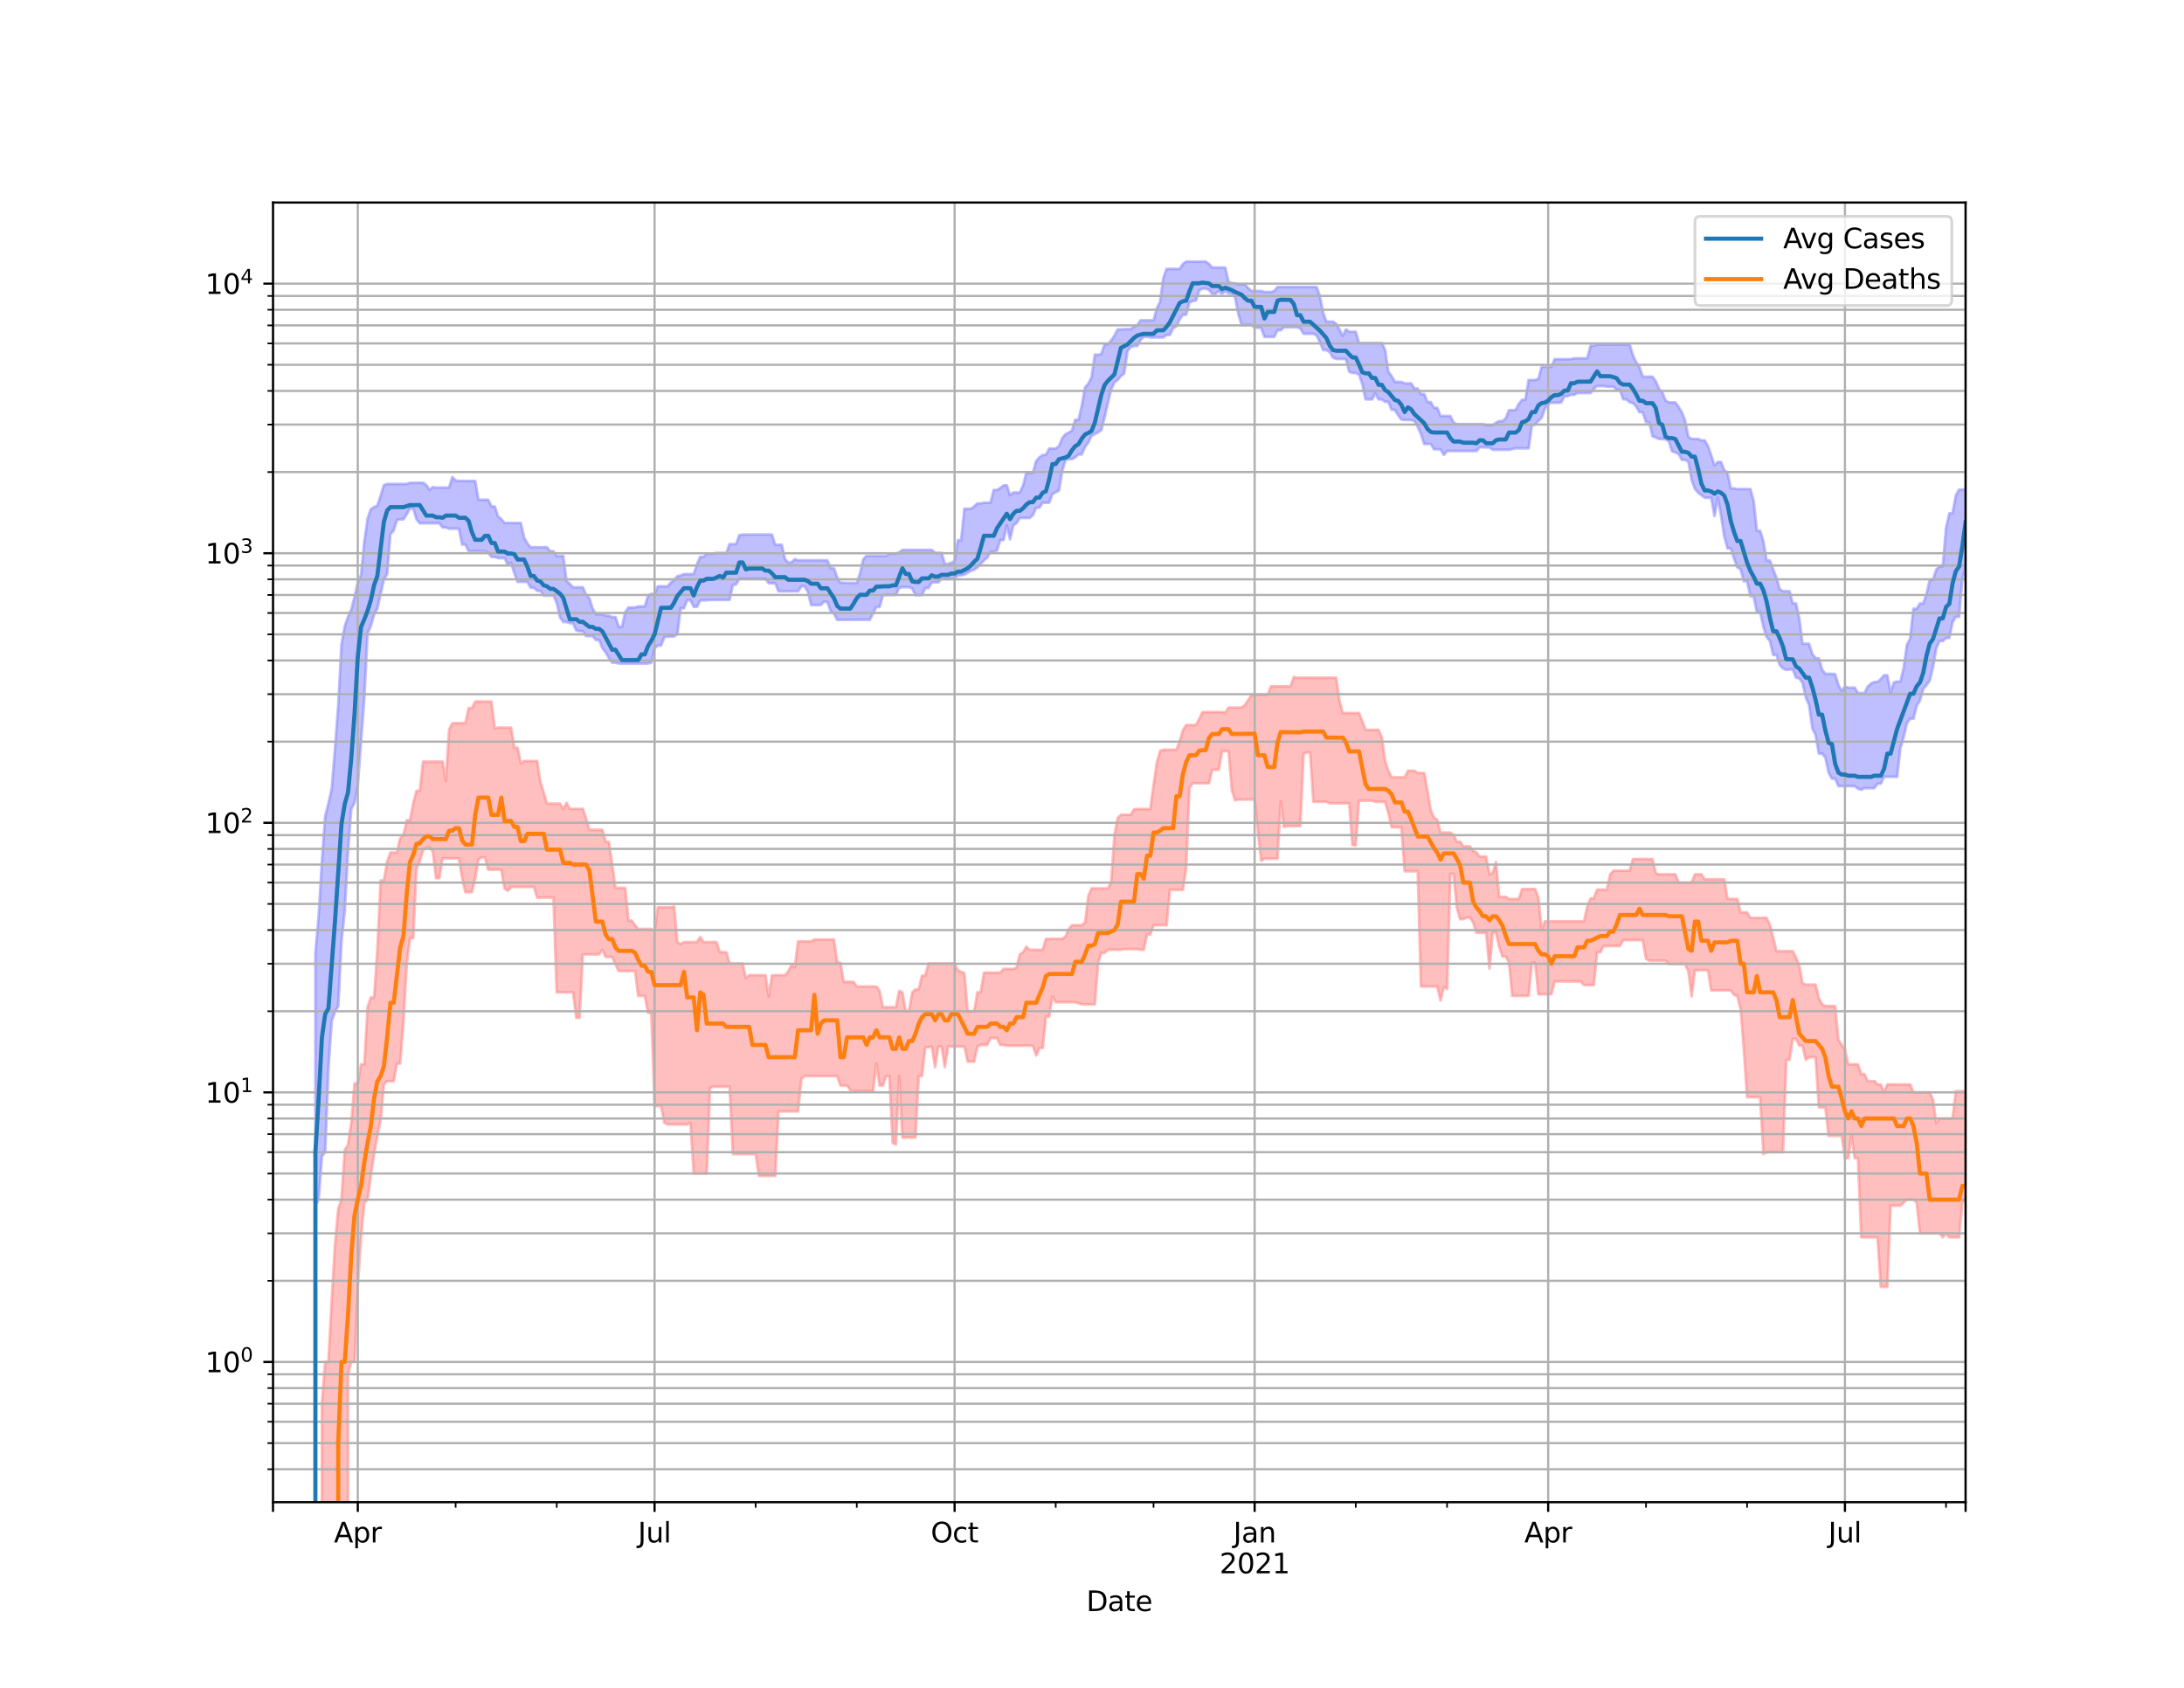 <?xml version="1.0" encoding="utf-8" standalone="no"?>
<!DOCTYPE svg PUBLIC "-//W3C//DTD SVG 1.1//EN"
  "http://www.w3.org/Graphics/SVG/1.1/DTD/svg11.dtd">
<svg height="612pt" version="1.1" viewBox="0 0 792 612" width="792pt" xmlns="http://www.w3.org/2000/svg" xmlns:xlink="http://www.w3.org/1999/xlink">
 <defs>
  <style type="text/css">*{stroke-linecap:butt;stroke-linejoin:round;}</style>
 </defs>
 <g id="figure_1">
  <g id="patch_1">
   <path d="M 0 612 
L 792 612 
L 792 0 
L 0 0 
z
" style="fill:#ffffff;"/>
  </g>
  <g id="axes_1">
   <g id="patch_2">
    <path d="M 99 544.68 
L 712.8 544.68 
L 712.8 73.44 
L 99 73.44 
z
" style="fill:#ffffff;"/>
   </g>
   <g id="PolyCollection_1">
    <path clip-path="url(#p68e2955192)" d="M 99 98242.091 
L 99 98242.091 
L 100.183 98242.091 
L 101.365 98242.091 
L 102.548 98242.091 
L 103.731 98242.091 
L 104.913 98242.091 
L 106.096 98242.091 
L 107.279 98242.091 
L 108.461 98242.091 
L 109.644 98242.091 
L 110.827 98242.091 
L 112.009 98242.091 
L 113.192 98242.091 
L 114.375 345.532 
L 115.557 332.236 
L 116.74 312.402 
L 117.923 295.945 
L 119.105 291.276 
L 120.288 286.009 
L 121.471 271.789 
L 122.653 255.844 
L 123.836 233.657 
L 125.018 227.111 
L 126.201 223.693 
L 127.384 221.048 
L 128.566 216.447 
L 129.749 211.132 
L 130.932 208.444 
L 132.114 196.409 
L 133.297 188.036 
L 134.48 184.65 
L 135.662 183.847 
L 136.845 183.366 
L 138.028 179.716 
L 139.21 175.888 
L 140.393 175.471 
L 141.576 175.471 
L 142.758 175.471 
L 143.941 175.471 
L 145.124 175.471 
L 146.306 175.471 
L 147.489 175.471 
L 148.672 175.064 
L 149.854 175.064 
L 151.037 175.064 
L 152.22 175.064 
L 153.402 175.064 
L 154.585 175.884 
L 155.768 177.614 
L 156.95 176.623 
L 158.133 176.804 
L 159.316 176.804 
L 160.498 176.804 
L 161.681 176.804 
L 162.864 176.804 
L 164.046 172.966 
L 165.229 174.221 
L 166.412 174.399 
L 167.594 174.399 
L 168.777 174.399 
L 169.96 174.399 
L 171.142 174.399 
L 172.325 174.399 
L 173.508 181.212 
L 174.69 181.212 
L 175.873 181.212 
L 177.055 181.212 
L 178.238 183.639 
L 179.421 183.639 
L 180.603 187.263 
L 181.786 188.213 
L 182.969 189.636 
L 184.151 189.636 
L 185.334 189.636 
L 186.517 189.636 
L 187.699 189.636 
L 188.882 189.636 
L 190.065 194.942 
L 191.247 197.064 
L 192.43 198.434 
L 193.613 198.434 
L 194.795 198.434 
L 195.978 198.434 
L 197.161 198.434 
L 198.343 198.434 
L 199.526 199.9 
L 200.709 199.9 
L 201.891 201.613 
L 203.074 201.613 
L 204.257 201.613 
L 205.439 210.608 
L 206.622 211.719 
L 207.805 212.944 
L 208.987 212.944 
L 210.17 212.944 
L 211.353 212.944 
L 212.535 215.671 
L 213.718 216.906 
L 214.901 220.644 
L 216.083 222.731 
L 217.266 222.731 
L 218.449 222.731 
L 219.631 223.249 
L 220.814 223.249 
L 221.997 223.751 
L 223.179 223.751 
L 224.362 227.27 
L 225.545 227.27 
L 226.727 221.993 
L 227.91 220.278 
L 229.092 220.278 
L 230.275 220.278 
L 231.458 219.902 
L 232.64 219.902 
L 233.823 219.902 
L 235.006 215.938 
L 236.188 215.375 
L 237.371 215.375 
L 238.554 212.599 
L 239.736 212.599 
L 240.919 212.599 
L 242.102 212.599 
L 243.284 211.181 
L 244.467 210.356 
L 245.65 208.942 
L 246.832 208.664 
L 248.015 208.164 
L 249.198 208.164 
L 250.38 208.164 
L 251.563 208.164 
L 252.746 204.608 
L 253.928 201.909 
L 255.111 201.909 
L 256.294 200.79 
L 257.476 200.79 
L 258.659 200.79 
L 259.842 200.488 
L 261.024 200.488 
L 262.207 200.488 
L 263.39 200.488 
L 264.572 197.295 
L 265.755 197.295 
L 266.938 197.295 
L 268.12 194.052 
L 269.303 193.834 
L 270.486 193.834 
L 271.668 193.834 
L 272.851 193.834 
L 274.034 193.834 
L 275.216 193.834 
L 276.399 193.834 
L 277.582 193.834 
L 278.764 193.834 
L 279.947 193.834 
L 281.129 197.559 
L 282.312 197.559 
L 283.495 197.559 
L 284.677 202.763 
L 285.86 203.969 
L 287.043 203.9 
L 288.225 202.763 
L 289.408 203.167 
L 290.591 203.167 
L 291.773 203.167 
L 292.956 203.167 
L 294.139 203.167 
L 295.321 203.167 
L 296.504 203.167 
L 297.687 203.167 
L 298.869 203.167 
L 300.052 203.167 
L 301.235 206.017 
L 302.417 206.017 
L 303.6 209.399 
L 304.783 211.285 
L 305.965 211.285 
L 307.148 211.367 
L 308.331 211.367 
L 309.513 211.367 
L 310.696 211.367 
L 311.879 207.891 
L 313.061 202.768 
L 314.244 201.539 
L 315.427 201.539 
L 316.609 201.539 
L 317.792 201.539 
L 318.975 201.539 
L 320.157 201.539 
L 321.34 201.539 
L 322.523 200.739 
L 323.705 200.739 
L 324.888 200.739 
L 326.071 200.311 
L 327.253 199.393 
L 328.436 199.393 
L 329.618 199.393 
L 330.801 199.393 
L 331.984 199.393 
L 333.166 199.393 
L 334.349 199.393 
L 335.532 199.393 
L 336.714 199.393 
L 337.897 199.393 
L 339.08 200.459 
L 340.262 200.459 
L 341.445 200.459 
L 342.628 204.473 
L 343.81 204.473 
L 344.993 204.056 
L 346.176 203.448 
L 347.358 195.882 
L 348.541 195.882 
L 349.724 184.481 
L 350.906 184.481 
L 352.089 184.481 
L 353.272 183.593 
L 354.454 182.531 
L 355.637 182.531 
L 356.82 182.274 
L 358.002 182.274 
L 359.185 182.274 
L 360.368 177.669 
L 361.55 177.669 
L 362.733 176.977 
L 363.916 175.988 
L 365.098 175.988 
L 366.281 179.54 
L 367.464 178.589 
L 368.646 178.589 
L 369.829 178.589 
L 371.012 175.988 
L 372.194 171.452 
L 373.377 171.452 
L 374.56 171.452 
L 375.742 167.181 
L 376.925 165.83 
L 378.108 164.974 
L 379.29 164.974 
L 380.473 162.654 
L 381.655 162.654 
L 382.838 162.654 
L 384.021 161.745 
L 385.203 158.903 
L 386.386 157.441 
L 387.569 156.849 
L 388.751 156.099 
L 389.934 152.211 
L 391.117 152.211 
L 392.299 147.113 
L 393.482 140.487 
L 394.665 139.118 
L 395.847 136.834 
L 397.03 128.59 
L 398.213 128.59 
L 399.395 128.392 
L 400.578 124.766 
L 401.761 124.766 
L 402.943 123.433 
L 404.126 121.758 
L 405.309 119.449 
L 406.491 119.449 
L 407.674 119.345 
L 408.857 119.345 
L 410.039 119.345 
L 411.222 118.388 
L 412.405 117.944 
L 413.587 116.159 
L 414.77 116.159 
L 415.953 116.159 
L 417.135 116.159 
L 418.318 116.159 
L 419.501 111.884 
L 420.683 109.411 
L 421.866 100.836 
L 423.049 97.495 
L 424.231 97.495 
L 425.414 97.495 
L 426.597 97.495 
L 427.779 97.495 
L 428.962 95.719 
L 430.145 94.86 
L 431.327 94.86 
L 432.51 94.86 
L 433.692 94.86 
L 434.875 94.86 
L 436.058 94.86 
L 437.24 94.86 
L 438.423 95.719 
L 439.606 97.013 
L 440.788 97.013 
L 441.971 97.013 
L 443.154 97.013 
L 444.336 97.013 
L 445.519 102.209 
L 446.702 102.632 
L 447.884 102.74 
L 449.067 103.098 
L 450.25 103.098 
L 451.432 103.098 
L 452.615 104.439 
L 453.798 105.502 
L 454.98 105.502 
L 456.163 105.502 
L 457.346 105.502 
L 458.528 105.881 
L 459.711 105.881 
L 460.894 105.881 
L 462.076 105.53 
L 463.259 104.048 
L 464.442 104.042 
L 465.624 104.042 
L 466.807 104.042 
L 467.99 104.042 
L 469.172 104.042 
L 470.355 104.042 
L 471.538 104.042 
L 472.72 104.042 
L 473.903 104.042 
L 475.086 104.042 
L 476.268 104.042 
L 477.451 104.042 
L 478.634 107.339 
L 479.816 113.408 
L 480.999 116.609 
L 482.182 116.609 
L 483.364 116.609 
L 484.547 117.401 
L 485.729 119.451 
L 486.912 121.796 
L 488.095 119.451 
L 489.277 120.294 
L 490.46 120.294 
L 491.643 120.294 
L 492.825 124.378 
L 494.008 124.378 
L 495.191 124.378 
L 496.373 124.378 
L 497.556 124.378 
L 498.739 124.378 
L 499.921 124.378 
L 501.104 124.378 
L 502.287 126.876 
L 503.469 134.834 
L 504.652 136.369 
L 505.835 138.481 
L 507.017 138.481 
L 508.2 138.481 
L 509.383 139.019 
L 510.565 139.019 
L 511.748 139.019 
L 512.931 140.89 
L 514.113 140.89 
L 515.296 142.889 
L 516.479 142.889 
L 517.661 145.799 
L 518.844 145.799 
L 520.027 147.869 
L 521.209 147.869 
L 522.392 150.831 
L 523.575 150.831 
L 524.757 150.831 
L 525.94 150.831 
L 527.123 153.206 
L 528.305 153.784 
L 529.488 153.784 
L 530.671 153.784 
L 531.853 153.784 
L 533.036 153.784 
L 534.218 153.784 
L 535.401 153.784 
L 536.584 153.784 
L 537.766 153.784 
L 538.949 154.185 
L 540.132 154.185 
L 541.314 154.185 
L 542.497 153.255 
L 543.68 152.692 
L 544.862 152.692 
L 546.045 151.678 
L 547.228 148.715 
L 548.41 148.715 
L 549.593 148.715 
L 550.776 146.448 
L 551.958 144.985 
L 553.141 144.985 
L 554.324 137.791 
L 555.506 137.791 
L 556.689 137.791 
L 557.872 137.416 
L 559.054 133.018 
L 560.237 133.018 
L 561.42 133.018 
L 562.602 133.018 
L 563.785 130.229 
L 564.968 130.229 
L 566.15 130.229 
L 567.333 130.229 
L 568.516 130.229 
L 569.698 130.229 
L 570.881 129.919 
L 572.064 129.919 
L 573.246 129.919 
L 574.429 129.919 
L 575.612 129.919 
L 576.794 125.343 
L 577.977 125.343 
L 579.16 124.906 
L 580.342 124.906 
L 581.525 124.906 
L 582.708 124.906 
L 583.89 124.906 
L 585.073 124.906 
L 586.255 124.906 
L 587.438 124.906 
L 588.621 124.906 
L 589.803 124.906 
L 590.986 124.906 
L 592.169 128.833 
L 593.351 131.356 
L 594.534 133.077 
L 595.717 136.597 
L 596.899 136.597 
L 598.082 136.597 
L 599.265 136.597 
L 600.447 138.231 
L 601.63 141.002 
L 602.813 142.221 
L 603.995 145.256 
L 605.178 145.915 
L 606.361 145.915 
L 607.543 145.915 
L 608.726 147.554 
L 609.909 149.474 
L 611.091 152.519 
L 612.274 158.434 
L 613.457 159.166 
L 614.639 159.166 
L 615.822 159.166 
L 617.005 159.673 
L 618.187 159.673 
L 619.37 161.733 
L 620.553 165.116 
L 621.735 168.769 
L 622.918 167.507 
L 624.101 167.507 
L 625.283 170.489 
L 626.466 171.401 
L 627.649 177.116 
L 628.831 177.116 
L 630.014 177.329 
L 631.197 177.329 
L 632.379 177.329 
L 633.562 177.329 
L 634.745 177.329 
L 635.927 181.596 
L 637.11 192.473 
L 638.292 192.473 
L 639.475 196.282 
L 640.658 203.257 
L 641.84 203.257 
L 643.023 206.551 
L 644.206 209.405 
L 645.388 213.649 
L 646.571 214.383 
L 647.754 214.383 
L 648.936 214.383 
L 650.119 218.78 
L 651.302 218.78 
L 652.484 224.267 
L 653.667 233.417 
L 654.85 233.417 
L 656.032 233.417 
L 657.215 237.145 
L 658.398 238.689 
L 659.58 238.689 
L 660.763 242.786 
L 661.946 244.34 
L 663.128 244.34 
L 664.311 244.34 
L 665.494 244.447 
L 666.676 248.368 
L 667.859 250.542 
L 669.042 248.934 
L 670.224 249.334 
L 671.407 249.334 
L 672.59 249.334 
L 673.772 251.306 
L 674.955 251.306 
L 676.138 251.306 
L 677.32 248.921 
L 678.503 247.861 
L 679.686 247.283 
L 680.868 247.283 
L 682.051 246.225 
L 683.234 244.83 
L 684.416 244.83 
L 685.599 251.082 
L 686.782 247.436 
L 687.964 247.13 
L 689.147 247.13 
L 690.329 242.296 
L 691.512 233.814 
L 692.695 231.51 
L 693.877 220.76 
L 695.06 220.76 
L 696.243 218.819 
L 697.425 218.819 
L 698.608 215.459 
L 699.791 210.302 
L 700.973 210.302 
L 702.156 206.541 
L 703.339 205.328 
L 704.521 205.328 
L 705.704 191.52 
L 706.887 186.155 
L 708.069 186.155 
L 709.252 179.623 
L 710.435 177.523 
L 711.617 177.523 
L 712.8 177.523 
L 712.8 205.998 
L 712.8 205.998 
L 711.617 209.783 
L 710.435 223.641 
L 709.252 223.641 
L 708.069 225.646 
L 706.887 231.317 
L 705.704 231.317 
L 704.521 232.417 
L 703.339 232.417 
L 702.156 235.134 
L 700.973 241.934 
L 699.791 246.801 
L 698.608 248.407 
L 697.425 249.791 
L 696.243 254.027 
L 695.06 255.876 
L 693.877 260.594 
L 692.695 260.594 
L 691.512 262.212 
L 690.329 267.35 
L 689.147 271.203 
L 687.964 281.667 
L 686.782 281.667 
L 685.599 281.667 
L 684.416 281.667 
L 683.234 281.667 
L 682.051 284.146 
L 680.868 284.146 
L 679.686 285.788 
L 678.503 285.788 
L 677.32 285.788 
L 676.138 285.788 
L 674.955 286.36 
L 673.772 285.977 
L 672.59 285.036 
L 671.407 285.036 
L 670.224 285.036 
L 669.042 285.036 
L 667.859 285.036 
L 666.676 285.036 
L 665.494 282.331 
L 664.311 282.331 
L 663.128 280.202 
L 661.946 274.655 
L 660.763 273.245 
L 659.58 273.245 
L 658.398 266.52 
L 657.215 264.102 
L 656.032 255.611 
L 654.85 252.906 
L 653.667 247.552 
L 652.484 246.002 
L 651.302 245.669 
L 650.119 242.752 
L 648.936 242.752 
L 647.754 242.889 
L 646.571 242.352 
L 645.388 241.133 
L 644.206 237.488 
L 643.023 237.488 
L 641.84 232.417 
L 640.658 230.977 
L 639.475 227.358 
L 638.292 221.895 
L 637.11 221.895 
L 635.927 216.177 
L 634.745 216.177 
L 633.562 210.737 
L 632.379 210.737 
L 631.197 206.38 
L 630.014 205.709 
L 628.831 202.487 
L 627.649 198.831 
L 626.466 198.831 
L 625.283 194.425 
L 624.101 186.96 
L 622.918 180.471 
L 621.735 187.133 
L 620.553 180.471 
L 619.37 180.471 
L 618.187 180.471 
L 617.005 179.548 
L 615.822 178.637 
L 614.639 177.287 
L 613.457 174.054 
L 612.274 167.454 
L 611.091 166.742 
L 609.909 166.742 
L 608.726 164.636 
L 607.543 164.036 
L 606.361 163.689 
L 605.178 159.993 
L 603.995 159.3 
L 602.813 159.17 
L 601.63 159.17 
L 600.447 158.636 
L 599.265 158.187 
L 598.082 153.199 
L 596.899 153.026 
L 595.717 149.46 
L 594.534 149.46 
L 593.351 147.446 
L 592.169 146.165 
L 590.986 145.848 
L 589.803 144.782 
L 588.621 144.782 
L 587.438 141.381 
L 586.255 141.353 
L 585.073 140.186 
L 583.89 140.186 
L 582.708 140.186 
L 581.525 139.974 
L 580.342 139.974 
L 579.16 139.974 
L 577.977 140.994 
L 576.794 142.529 
L 575.612 142.529 
L 574.429 142.529 
L 573.246 142.504 
L 572.064 142.504 
L 570.881 143.157 
L 569.698 143.157 
L 568.516 143.641 
L 567.333 143.641 
L 566.15 145.95 
L 564.968 146.054 
L 563.785 146.054 
L 562.602 146.054 
L 561.42 146.45 
L 560.237 148.179 
L 559.054 151.496 
L 557.872 152.629 
L 556.689 153.916 
L 555.506 154.423 
L 554.324 162.56 
L 553.141 162.56 
L 551.958 162.56 
L 550.776 162.56 
L 549.593 162.56 
L 548.41 162.824 
L 547.228 163.089 
L 546.045 163.089 
L 544.862 163.089 
L 543.68 163.089 
L 542.497 163.089 
L 541.314 163.089 
L 540.132 162.253 
L 538.949 162.253 
L 537.766 162.175 
L 536.584 162.175 
L 535.401 163.531 
L 534.218 163.531 
L 533.036 163.531 
L 531.853 163.531 
L 530.671 163.531 
L 529.488 163.531 
L 528.305 163.531 
L 527.123 163.531 
L 525.94 163.531 
L 524.757 163.531 
L 523.575 164.949 
L 522.392 162.913 
L 521.209 162.913 
L 520.027 162.913 
L 518.844 160.997 
L 517.661 160.997 
L 516.479 160.997 
L 515.296 157.368 
L 514.113 154.79 
L 512.931 152.632 
L 511.748 152.276 
L 510.565 152.276 
L 509.383 152.276 
L 508.2 152.15 
L 507.017 150.604 
L 505.835 148.613 
L 504.652 148.613 
L 503.469 145.719 
L 502.287 145.719 
L 501.104 144.83 
L 499.921 144.83 
L 498.739 142.682 
L 497.556 144.816 
L 496.373 144.816 
L 495.191 144.816 
L 494.008 139.214 
L 492.825 135.823 
L 491.643 135.242 
L 490.46 135.242 
L 489.277 134.812 
L 488.095 130.149 
L 486.912 130.149 
L 485.729 130.149 
L 484.547 130.149 
L 483.364 129.608 
L 482.182 127.645 
L 480.999 126.959 
L 479.816 126.899 
L 478.634 124.054 
L 477.451 121.615 
L 476.268 121.025 
L 475.086 121.025 
L 473.903 121.025 
L 472.72 121.025 
L 471.538 119.066 
L 470.355 118.661 
L 469.172 118.661 
L 467.99 118.661 
L 466.807 118.661 
L 465.624 118.661 
L 464.442 119.748 
L 463.259 119.748 
L 462.076 122.141 
L 460.894 122.141 
L 459.711 122.141 
L 458.528 122.141 
L 457.346 118.896 
L 456.163 118.837 
L 454.98 118.837 
L 453.798 117.819 
L 452.615 117.819 
L 451.432 117.819 
L 450.25 117.819 
L 449.067 113.933 
L 447.884 107.869 
L 446.702 106.529 
L 445.519 106.33 
L 444.336 105.52 
L 443.154 106.529 
L 441.971 105.52 
L 440.788 106.529 
L 439.606 106.529 
L 438.423 105.095 
L 437.24 104.664 
L 436.058 104.664 
L 434.875 105.334 
L 433.692 108.992 
L 432.51 109.138 
L 431.327 109.744 
L 430.145 114.115 
L 428.962 114.115 
L 427.779 115.782 
L 426.597 118.295 
L 425.414 119.019 
L 424.231 121.442 
L 423.049 121.442 
L 421.866 122.349 
L 420.683 122.349 
L 419.501 122.349 
L 418.318 122.349 
L 417.135 122.349 
L 415.953 122.121 
L 414.77 122.121 
L 413.587 123.272 
L 412.405 125.457 
L 411.222 125.457 
L 410.039 125.8 
L 408.857 127.353 
L 407.674 135.453 
L 406.491 136.314 
L 405.309 137.813 
L 404.126 138.674 
L 402.943 141.181 
L 401.761 146.132 
L 400.578 151.223 
L 399.395 155.941 
L 398.213 156.719 
L 397.03 157.352 
L 395.847 158.007 
L 394.665 160.488 
L 393.482 161.994 
L 392.299 164.755 
L 391.117 164.755 
L 389.934 165.821 
L 388.751 166.458 
L 387.569 166.458 
L 386.386 166.88 
L 385.203 170.749 
L 384.021 177.857 
L 382.838 178.501 
L 381.655 179.136 
L 380.473 182.263 
L 379.29 182.263 
L 378.108 182.263 
L 376.925 184.088 
L 375.742 184.088 
L 374.56 186.816 
L 373.377 187.806 
L 372.194 187.806 
L 371.012 187.806 
L 369.829 187.806 
L 368.646 189.655 
L 367.464 190.524 
L 366.281 195.541 
L 365.098 190.524 
L 363.916 195.836 
L 362.733 195.836 
L 361.55 199.616 
L 360.368 200.13 
L 359.185 200.13 
L 358.002 202.199 
L 356.82 203.203 
L 355.637 204.454 
L 354.454 205.795 
L 353.272 206.521 
L 352.089 207.008 
L 350.906 207.664 
L 349.724 208.362 
L 348.541 208.628 
L 347.358 208.628 
L 346.176 209.915 
L 344.993 209.915 
L 343.81 209.915 
L 342.628 209.915 
L 341.445 209.915 
L 340.262 211.17 
L 339.08 211.17 
L 337.897 211.17 
L 336.714 213.235 
L 335.532 213.235 
L 334.349 215.816 
L 333.166 215.816 
L 331.984 215.816 
L 330.801 213.372 
L 329.618 212.91 
L 328.436 212.91 
L 327.253 212.91 
L 326.071 213.166 
L 324.888 215.707 
L 323.705 215.707 
L 322.523 215.707 
L 321.34 215.707 
L 320.157 215.963 
L 318.975 220.097 
L 317.792 220.097 
L 316.609 222.446 
L 315.427 224.722 
L 314.244 224.722 
L 313.061 224.722 
L 311.879 224.722 
L 310.696 224.722 
L 309.513 224.722 
L 308.331 224.722 
L 307.148 224.752 
L 305.965 224.752 
L 304.783 224.752 
L 303.6 224.752 
L 302.417 222.51 
L 301.235 221.581 
L 300.052 218.313 
L 298.869 218.088 
L 297.687 219.37 
L 296.504 219.37 
L 295.321 219.37 
L 294.139 219.37 
L 292.956 214.6 
L 291.773 212.577 
L 290.591 212.577 
L 289.408 214.394 
L 288.225 214.394 
L 287.043 214.394 
L 285.86 214.394 
L 284.677 214.394 
L 283.495 214.394 
L 282.312 214.394 
L 281.129 211.476 
L 279.947 211.476 
L 278.764 211.476 
L 277.582 209.841 
L 276.399 209.841 
L 275.216 209.841 
L 274.034 209.841 
L 272.851 209.841 
L 271.668 209.841 
L 270.486 209.841 
L 269.303 209.841 
L 268.12 209.841 
L 266.938 211.89 
L 265.755 212.134 
L 264.572 217.528 
L 263.39 217.528 
L 262.207 217.528 
L 261.024 217.528 
L 259.842 217.528 
L 258.659 217.528 
L 257.476 217.528 
L 256.294 217.68 
L 255.111 217.68 
L 253.928 217.68 
L 252.746 220.029 
L 251.563 220.029 
L 250.38 217.623 
L 249.198 217.623 
L 248.015 220.57 
L 246.832 220.57 
L 245.65 229.871 
L 244.467 230.795 
L 243.284 230.795 
L 242.102 230.795 
L 240.919 231.02 
L 239.736 234.066 
L 238.554 234.066 
L 237.371 235.029 
L 236.188 240.27 
L 235.006 240.563 
L 233.823 240.606 
L 232.64 240.606 
L 231.458 240.606 
L 230.275 240.606 
L 229.092 240.606 
L 227.91 240.606 
L 226.727 240.606 
L 225.545 240.606 
L 224.362 240.563 
L 223.179 240.27 
L 221.997 240.27 
L 220.814 238.647 
L 219.631 236.527 
L 218.449 235.01 
L 217.266 232.05 
L 216.083 232.05 
L 214.901 230.648 
L 213.718 230.648 
L 212.535 230.648 
L 211.353 228.859 
L 210.17 228.859 
L 208.987 228.604 
L 207.805 225.946 
L 206.622 225.946 
L 205.439 225.524 
L 204.257 225.524 
L 203.074 223.839 
L 201.891 218.565 
L 200.709 215.938 
L 199.526 215.938 
L 198.343 215.938 
L 197.161 215.938 
L 195.978 214.23 
L 194.795 214.23 
L 193.613 213.081 
L 192.43 213.081 
L 191.247 210.975 
L 190.065 210.975 
L 188.882 210.975 
L 187.699 210.975 
L 186.517 207.805 
L 185.334 203.996 
L 184.151 204.748 
L 182.969 202.372 
L 181.786 202.372 
L 180.603 202.372 
L 179.421 201.936 
L 178.238 201.936 
L 177.055 200.391 
L 175.873 199.837 
L 174.69 199.837 
L 173.508 199.837 
L 172.325 199.837 
L 171.142 199.837 
L 169.96 199.837 
L 168.777 197.457 
L 167.594 197.457 
L 166.412 191.688 
L 165.229 191.688 
L 164.046 191.688 
L 162.864 191.688 
L 161.681 191.243 
L 160.498 191.243 
L 159.316 189.734 
L 158.133 189.734 
L 156.95 189.734 
L 155.768 189.734 
L 154.585 189.734 
L 153.402 189.734 
L 152.22 189.734 
L 151.037 188.305 
L 149.854 184.351 
L 148.672 184.351 
L 147.489 186.516 
L 146.306 188.305 
L 145.124 188.305 
L 143.941 188.56 
L 142.758 192.41 
L 141.576 193.618 
L 140.393 208.108 
L 139.21 210.132 
L 138.028 215.363 
L 136.845 220.665 
L 135.662 222.838 
L 134.48 226.921 
L 133.297 229.652 
L 132.114 253.037 
L 130.932 268.85 
L 129.749 284.696 
L 128.566 291.061 
L 127.384 293.301 
L 126.201 308.561 
L 125.018 330.39 
L 123.836 341.357 
L 122.653 364.793 
L 121.471 366.874 
L 120.288 370.201 
L 119.105 387.299 
L 117.923 417.772 
L 116.74 419.211 
L 115.557 434.985 
L 114.375 437.162 
L 113.192 98242.091 
L 112.009 98242.091 
L 110.827 98242.091 
L 109.644 98242.091 
L 108.461 98242.091 
L 107.279 98242.091 
L 106.096 98242.091 
L 104.913 98242.091 
L 103.731 98242.091 
L 102.548 98242.091 
L 101.365 98242.091 
L 100.183 98242.091 
L 99 98242.091 
z
" style="fill:#8080ff;fill-opacity:0.5;stroke:#8080ff;stroke-opacity:0.5;"/>
   </g>
   <g id="PolyCollection_2">
    <path clip-path="url(#p68e2955192)" d="M 99 98242.091 
L 99 98242.091 
L 100.183 98242.091 
L 101.365 98242.091 
L 102.548 98242.091 
L 103.731 98242.091 
L 104.913 98242.091 
L 106.096 98242.091 
L 107.279 98242.091 
L 108.461 98242.091 
L 109.644 98242.091 
L 110.827 98242.091 
L 112.009 98242.091 
L 113.192 98242.091 
L 114.375 98242.091 
L 115.557 98242.091 
L 116.74 508.976 
L 117.923 493.835 
L 119.105 493.835 
L 120.288 471.309 
L 121.471 451.67 
L 122.653 438.294 
L 123.836 434.985 
L 125.018 417.07 
L 126.201 415.032 
L 127.384 407.182 
L 128.566 392.819 
L 129.749 392.819 
L 130.932 385.94 
L 132.114 385.94 
L 133.297 365.201 
L 134.48 361.661 
L 135.662 361.661 
L 136.845 344.386 
L 138.028 319.252 
L 139.21 319.252 
L 140.393 312.461 
L 141.576 309.104 
L 142.758 309.104 
L 143.941 309.104 
L 145.124 303.91 
L 146.306 302.905 
L 147.489 297.415 
L 148.672 297.415 
L 149.854 291.24 
L 151.037 286.746 
L 152.22 286.746 
L 153.402 276.163 
L 154.585 276.163 
L 155.768 276.163 
L 156.95 276.163 
L 158.133 276.163 
L 159.316 276.163 
L 160.498 276.163 
L 161.681 283.244 
L 162.864 264.559 
L 164.046 262.212 
L 165.229 262.212 
L 166.412 262.212 
L 167.594 262.212 
L 168.777 262.212 
L 169.96 256.743 
L 171.142 256.743 
L 172.325 254.372 
L 173.508 254.372 
L 174.69 254.372 
L 175.873 254.372 
L 177.055 254.372 
L 178.238 254.372 
L 179.421 264.159 
L 180.603 263.819 
L 181.786 263.819 
L 182.969 263.819 
L 184.151 263.819 
L 185.334 263.819 
L 186.517 271.135 
L 187.699 271.135 
L 188.882 276.772 
L 190.065 275.937 
L 191.247 275.937 
L 192.43 275.937 
L 193.613 275.937 
L 194.795 275.937 
L 195.978 283.542 
L 197.161 287.364 
L 198.343 291.384 
L 199.526 291.384 
L 200.709 291.384 
L 201.891 291.384 
L 203.074 291.384 
L 204.257 293.301 
L 205.439 291.132 
L 206.622 293.301 
L 207.805 293.301 
L 208.987 293.301 
L 210.17 293.301 
L 211.353 293.301 
L 212.535 296.796 
L 213.718 300.875 
L 214.901 300.875 
L 216.083 300.875 
L 217.266 300.875 
L 218.449 300.875 
L 219.631 305.287 
L 220.814 305.287 
L 221.997 313.48 
L 223.179 321.978 
L 224.362 321.978 
L 225.545 321.978 
L 226.727 321.978 
L 227.91 333.773 
L 229.092 333.773 
L 230.275 335.469 
L 231.458 336.814 
L 232.64 336.814 
L 233.823 336.814 
L 235.006 336.814 
L 236.188 336.814 
L 237.371 337.77 
L 238.554 328.969 
L 239.736 328.969 
L 240.919 328.969 
L 242.102 328.969 
L 243.284 328.969 
L 244.467 328.708 
L 245.65 341.591 
L 246.832 342.303 
L 248.015 341.591 
L 249.198 341.591 
L 250.38 341.591 
L 251.563 341.591 
L 252.746 341.591 
L 253.928 339.75 
L 255.111 341.591 
L 256.294 341.591 
L 257.476 341.591 
L 258.659 341.591 
L 259.842 341.591 
L 261.024 345.274 
L 262.207 345.274 
L 263.39 345.274 
L 264.572 349.308 
L 265.755 349.308 
L 266.938 349.308 
L 268.12 349.308 
L 269.303 349.308 
L 270.486 354.715 
L 271.668 353.608 
L 272.851 353.608 
L 274.034 353.608 
L 275.216 353.608 
L 276.399 353.608 
L 277.582 353.608 
L 278.764 361.286 
L 279.947 353.608 
L 281.129 353.608 
L 282.312 353.608 
L 283.495 353.608 
L 284.677 353.608 
L 285.86 352.226 
L 287.043 349.875 
L 288.225 350.742 
L 289.408 341.357 
L 290.591 341.357 
L 291.773 341.357 
L 292.956 341.357 
L 294.139 341.357 
L 295.321 340.661 
L 296.504 340.661 
L 297.687 340.661 
L 298.869 340.661 
L 300.052 340.661 
L 301.235 340.661 
L 302.417 340.661 
L 303.6 348.747 
L 304.783 349.167 
L 305.965 356.016 
L 307.148 356.016 
L 308.331 356.016 
L 309.513 356.016 
L 310.696 357.701 
L 311.879 357.701 
L 313.061 357.701 
L 314.244 357.701 
L 315.427 357.701 
L 316.609 357.701 
L 317.792 357.701 
L 318.975 359.277 
L 320.157 365.201 
L 321.34 365.201 
L 322.523 365.201 
L 323.705 365.201 
L 324.888 365.201 
L 326.071 359.277 
L 327.253 359.815 
L 328.436 366.661 
L 329.618 366.661 
L 330.801 359.815 
L 331.984 358.745 
L 333.166 358.745 
L 334.349 353.765 
L 335.532 353.765 
L 336.714 349.308 
L 337.897 349.308 
L 339.08 349.308 
L 340.262 349.308 
L 341.445 349.308 
L 342.628 349.308 
L 343.81 349.308 
L 344.993 349.308 
L 346.176 349.308 
L 347.358 351.925 
L 348.541 352.378 
L 349.724 352.835 
L 350.906 366.661 
L 352.089 366.661 
L 353.272 366.661 
L 354.454 359.815 
L 355.637 359.815 
L 356.82 352.682 
L 358.002 352.682 
L 359.185 352.682 
L 360.368 352.682 
L 361.55 352.682 
L 362.733 352.682 
L 363.916 351.329 
L 365.098 351.329 
L 366.281 351.329 
L 367.464 351.329 
L 368.646 350.888 
L 369.829 346.051 
L 371.012 345.274 
L 372.194 343.27 
L 373.377 344.386 
L 374.56 344.386 
L 375.742 344.386 
L 376.925 344.386 
L 378.108 344.386 
L 379.29 340.431 
L 380.473 340.431 
L 381.655 340.431 
L 382.838 340.431 
L 384.021 340.431 
L 385.203 340.431 
L 386.386 339.638 
L 387.569 336.814 
L 388.751 335.469 
L 389.934 335.469 
L 391.117 335.469 
L 392.299 335.469 
L 393.482 334.463 
L 394.665 324.891 
L 395.847 322.127 
L 397.03 322.127 
L 398.213 322.127 
L 399.395 322.127 
L 400.578 322.127 
L 401.761 322.127 
L 402.943 319.953 
L 404.126 302.953 
L 405.309 296.633 
L 406.491 295.426 
L 407.674 295.426 
L 408.857 295.426 
L 410.039 295.426 
L 411.222 293.452 
L 412.405 293.338 
L 413.587 293.338 
L 414.77 293.338 
L 415.953 293.338 
L 417.135 293.338 
L 418.318 284.727 
L 419.501 276.594 
L 420.683 272.269 
L 421.866 271.857 
L 423.049 271.857 
L 424.231 271.857 
L 425.414 271.857 
L 426.597 271.857 
L 427.779 268.871 
L 428.962 264.79 
L 430.145 262.888 
L 431.327 262.888 
L 432.51 262.888 
L 433.692 262.888 
L 434.875 260.733 
L 436.058 258.186 
L 437.24 258.186 
L 438.423 258.186 
L 439.606 258.186 
L 440.788 258.186 
L 441.971 258.186 
L 443.154 258.186 
L 444.336 258.434 
L 445.519 256.552 
L 446.702 256.552 
L 447.884 256.552 
L 449.067 256.552 
L 450.25 256.552 
L 451.432 255.627 
L 452.615 253.908 
L 453.798 251.97 
L 454.98 251.97 
L 456.163 251.97 
L 457.346 251.97 
L 458.528 251.97 
L 459.711 251.97 
L 460.894 248.842 
L 462.076 248.842 
L 463.259 248.842 
L 464.442 248.842 
L 465.624 248.842 
L 466.807 248.842 
L 467.99 248.842 
L 469.172 245.461 
L 470.355 245.755 
L 471.538 245.755 
L 472.72 245.755 
L 473.903 245.755 
L 475.086 245.755 
L 476.268 245.755 
L 477.451 245.755 
L 478.634 245.755 
L 479.816 245.755 
L 480.999 245.755 
L 482.182 245.755 
L 483.364 245.755 
L 484.547 245.755 
L 485.729 254.057 
L 486.912 258.517 
L 488.095 258.517 
L 489.277 258.517 
L 490.46 258.517 
L 491.643 258.517 
L 492.825 258.517 
L 494.008 261.511 
L 495.191 264.655 
L 496.373 264.655 
L 497.556 264.655 
L 498.739 264.655 
L 499.921 264.655 
L 501.104 267.33 
L 502.287 275.937 
L 503.469 279.461 
L 504.652 281.839 
L 505.835 281.839 
L 507.017 281.839 
L 508.2 281.839 
L 509.383 281.839 
L 510.565 279.461 
L 511.748 279.461 
L 512.931 279.461 
L 514.113 280.285 
L 515.296 280.285 
L 516.479 280.285 
L 517.661 286.811 
L 518.844 293.832 
L 520.027 296.429 
L 521.209 297.29 
L 522.392 301.878 
L 523.575 301.878 
L 524.757 301.878 
L 525.94 301.878 
L 527.123 302.717 
L 528.305 305.188 
L 529.488 305.188 
L 530.671 306.867 
L 531.853 306.867 
L 533.036 306.867 
L 534.218 308.507 
L 535.401 309.049 
L 536.584 310.608 
L 537.766 310.608 
L 538.949 310.608 
L 540.132 317.085 
L 541.314 316.495 
L 542.497 312.58 
L 543.68 325.21 
L 544.862 325.21 
L 546.045 325.21 
L 547.228 325.936 
L 548.41 325.936 
L 549.593 325.936 
L 550.776 325.936 
L 551.958 322.35 
L 553.141 322.35 
L 554.324 322.35 
L 555.506 322.35 
L 556.689 322.35 
L 557.872 325.37 
L 559.054 337.13 
L 560.237 334.068 
L 561.42 334.068 
L 562.602 334.068 
L 563.785 334.068 
L 564.968 334.068 
L 566.15 334.068 
L 567.333 334.068 
L 568.516 334.068 
L 569.698 334.068 
L 570.881 334.068 
L 572.064 334.068 
L 573.246 334.068 
L 574.429 334.068 
L 575.612 328.708 
L 576.794 325.773 
L 577.977 325.773 
L 579.16 322.575 
L 580.342 322.575 
L 581.525 322.575 
L 582.708 322.575 
L 583.89 317.085 
L 585.073 315.721 
L 586.255 315.721 
L 587.438 315.721 
L 588.621 315.721 
L 589.803 315.721 
L 590.986 315.721 
L 592.169 311.466 
L 593.351 311.466 
L 594.534 311.466 
L 595.717 311.466 
L 596.899 311.466 
L 598.082 311.466 
L 599.265 311.466 
L 600.447 316.626 
L 601.63 317.019 
L 602.813 317.019 
L 603.995 317.019 
L 605.178 317.019 
L 606.361 317.019 
L 607.543 317.019 
L 608.726 320.024 
L 609.909 320.024 
L 611.091 320.024 
L 612.274 320.024 
L 613.457 320.024 
L 614.639 317.019 
L 615.822 317.019 
L 617.005 317.019 
L 618.187 318.838 
L 619.37 318.838 
L 620.553 318.838 
L 621.735 318.838 
L 622.918 318.838 
L 624.101 318.838 
L 625.283 318.838 
L 626.466 325.936 
L 627.649 325.936 
L 628.831 325.936 
L 630.014 325.936 
L 631.197 330.844 
L 632.379 330.844 
L 633.562 330.844 
L 634.745 332.806 
L 635.927 332.806 
L 637.11 332.806 
L 638.292 332.806 
L 639.475 332.806 
L 640.658 332.806 
L 641.84 335.368 
L 643.023 339.976 
L 644.206 344.891 
L 645.388 344.891 
L 646.571 344.891 
L 647.754 344.891 
L 648.936 344.891 
L 650.119 344.891 
L 651.302 347.109 
L 652.484 350.162 
L 653.667 356.515 
L 654.85 357.019 
L 656.032 357.019 
L 657.215 357.019 
L 658.398 357.019 
L 659.58 361.85 
L 660.763 364.188 
L 661.946 364.793 
L 663.128 364.793 
L 664.311 364.793 
L 665.494 364.793 
L 666.676 376.938 
L 667.859 378.874 
L 669.042 380.607 
L 670.224 385.94 
L 671.407 385.94 
L 672.59 385.94 
L 673.772 385.94 
L 674.955 389.422 
L 676.138 389.422 
L 677.32 392.041 
L 678.503 392.041 
L 679.686 392.041 
L 680.868 393.214 
L 682.051 393.214 
L 683.234 396.087 
L 684.416 393.214 
L 685.599 393.214 
L 686.782 393.214 
L 687.964 393.214 
L 689.147 393.214 
L 690.329 393.214 
L 691.512 393.214 
L 692.695 393.214 
L 693.877 396.087 
L 695.06 396.087 
L 696.243 396.087 
L 697.425 396.087 
L 698.608 396.087 
L 699.791 396.087 
L 700.973 398.713 
L 702.156 407.182 
L 703.339 405.559 
L 704.521 405.559 
L 705.704 405.559 
L 706.887 405.559 
L 708.069 405.559 
L 709.252 395.664 
L 710.435 395.664 
L 711.617 395.664 
L 712.8 395.664 
L 712.8 434.985 
L 712.8 434.985 
L 711.617 436.059 
L 710.435 448.636 
L 709.252 448.636 
L 708.069 448.636 
L 706.887 448.636 
L 705.704 447.197 
L 704.521 448.636 
L 703.339 447.197 
L 702.156 447.197 
L 700.973 447.197 
L 699.791 447.197 
L 698.608 447.197 
L 697.425 447.197 
L 696.243 447.197 
L 695.06 436.059 
L 693.877 434.985 
L 692.695 434.985 
L 691.512 434.985 
L 690.329 436.059 
L 689.147 437.162 
L 687.964 437.162 
L 686.782 437.162 
L 685.599 437.162 
L 684.416 466.587 
L 683.234 466.587 
L 682.051 466.587 
L 680.868 448.636 
L 679.686 448.636 
L 678.503 448.636 
L 677.32 448.636 
L 676.138 448.636 
L 674.955 448.636 
L 673.772 419.949 
L 672.59 419.949 
L 671.407 411.839 
L 670.224 419.949 
L 669.042 419.949 
L 667.859 411.839 
L 666.676 411.839 
L 665.494 411.839 
L 664.311 411.839 
L 663.128 411.839 
L 661.946 401.513 
L 660.763 401.513 
L 659.58 401.513 
L 658.398 383.347 
L 657.215 383.347 
L 656.032 383.347 
L 654.85 384.301 
L 653.667 379.158 
L 652.484 379.158 
L 651.302 376.668 
L 650.119 376.668 
L 648.936 384.301 
L 647.754 384.301 
L 646.571 417.772 
L 645.388 417.772 
L 644.206 417.772 
L 643.023 417.772 
L 641.84 417.772 
L 640.658 417.772 
L 639.475 418.485 
L 638.292 397.82 
L 637.11 397.82 
L 635.927 397.82 
L 634.745 397.82 
L 633.562 397.82 
L 632.379 380.313 
L 631.197 365.821 
L 630.014 361.099 
L 628.831 360.728 
L 627.649 359.099 
L 626.466 359.099 
L 625.283 359.099 
L 624.101 359.099 
L 622.918 359.099 
L 621.735 359.099 
L 620.553 359.099 
L 619.37 351.776 
L 618.187 351.776 
L 617.005 351.776 
L 615.822 351.776 
L 614.639 351.776 
L 613.457 361.286 
L 612.274 352.226 
L 611.091 349.591 
L 609.909 349.591 
L 608.726 349.591 
L 607.543 349.591 
L 606.361 349.591 
L 605.178 349.591 
L 603.995 348.332 
L 602.813 348.332 
L 601.63 348.332 
L 600.447 348.332 
L 599.265 348.332 
L 598.082 348.332 
L 596.899 347.648 
L 595.717 340.891 
L 594.534 340.891 
L 593.351 340.891 
L 592.169 340.891 
L 590.986 340.891 
L 589.803 340.891 
L 588.621 340.891 
L 587.438 343.026 
L 586.255 343.026 
L 585.073 343.026 
L 583.89 343.026 
L 582.708 343.026 
L 581.525 343.026 
L 580.342 345.274 
L 579.16 345.274 
L 577.977 357.189 
L 576.794 357.189 
L 575.612 357.189 
L 574.429 357.189 
L 573.246 355.851 
L 572.064 355.851 
L 570.881 355.851 
L 569.698 355.851 
L 568.516 355.851 
L 567.333 355.851 
L 566.15 355.851 
L 564.968 355.851 
L 563.785 355.851 
L 562.602 360.544 
L 561.42 360.544 
L 560.237 360.544 
L 559.054 360.544 
L 557.872 360.544 
L 556.689 349.026 
L 555.506 349.026 
L 554.324 361.099 
L 553.141 361.099 
L 551.958 361.099 
L 550.776 361.099 
L 549.593 361.099 
L 548.41 361.099 
L 547.228 349.026 
L 546.045 346.842 
L 544.862 346.842 
L 543.68 343.393 
L 542.497 338.202 
L 541.314 338.202 
L 540.132 351.182 
L 538.949 338.202 
L 537.766 338.202 
L 536.584 338.202 
L 535.401 338.202 
L 534.218 334.463 
L 533.036 332.711 
L 531.853 332.711 
L 530.671 333.287 
L 529.488 333.287 
L 528.305 329.144 
L 527.123 316.888 
L 525.94 316.888 
L 524.757 358.569 
L 523.575 357.873 
L 522.392 362.809 
L 521.209 357.701 
L 520.027 357.701 
L 518.844 357.701 
L 517.661 357.701 
L 516.479 357.701 
L 515.296 357.701 
L 514.113 315.913 
L 512.931 315.913 
L 511.748 315.913 
L 510.565 315.913 
L 509.383 315.913 
L 508.2 299.983 
L 507.017 299.983 
L 505.835 299.983 
L 504.652 299.983 
L 503.469 294.758 
L 502.287 290.74 
L 501.104 290.74 
L 499.921 290.74 
L 498.739 290.74 
L 497.556 290.316 
L 496.373 290.316 
L 495.191 290.316 
L 494.008 290.316 
L 492.825 290.316 
L 491.643 306.556 
L 490.46 306.402 
L 489.277 291.276 
L 488.095 291.276 
L 486.912 291.276 
L 485.729 291.276 
L 484.547 291.276 
L 483.364 291.276 
L 482.182 291.276 
L 480.999 290.705 
L 479.816 290.705 
L 478.634 290.705 
L 477.451 290.705 
L 476.268 290.705 
L 475.086 272.847 
L 473.903 272.847 
L 472.72 273.386 
L 471.538 299.544 
L 470.355 299.544 
L 469.172 299.544 
L 467.99 299.544 
L 466.807 299.544 
L 465.624 299.851 
L 464.442 290.634 
L 463.259 311.351 
L 462.076 311.351 
L 460.894 311.351 
L 459.711 311.351 
L 458.528 311.351 
L 457.346 312.107 
L 456.163 301.465 
L 454.98 289.897 
L 453.798 289.897 
L 452.615 289.897 
L 451.432 289.897 
L 450.25 289.897 
L 449.067 289.897 
L 447.884 290.211 
L 446.702 286.52 
L 445.519 272.384 
L 444.336 272.384 
L 443.154 272.384 
L 441.971 279.108 
L 440.788 279.108 
L 439.606 279.108 
L 438.423 283.994 
L 437.24 283.994 
L 436.058 283.994 
L 434.875 283.994 
L 433.692 283.994 
L 432.51 283.994 
L 431.327 285.693 
L 430.145 314.773 
L 428.962 322.65 
L 427.779 322.65 
L 426.597 322.65 
L 425.414 322.65 
L 424.231 322.65 
L 423.049 335.469 
L 421.866 335.469 
L 420.683 335.469 
L 419.501 335.469 
L 418.318 335.469 
L 417.135 338.859 
L 415.953 338.859 
L 414.77 344.386 
L 413.587 344.386 
L 412.405 344.135 
L 411.222 344.135 
L 410.039 344.135 
L 408.857 344.135 
L 407.674 344.135 
L 406.491 344.386 
L 405.309 344.386 
L 404.126 344.386 
L 402.943 344.386 
L 401.761 344.386 
L 400.578 345.532 
L 399.395 345.532 
L 398.213 349.167 
L 397.03 364.188 
L 395.847 364.188 
L 394.665 364.188 
L 393.482 364.188 
L 392.299 364.188 
L 391.117 363.789 
L 389.934 363.394 
L 388.751 363.394 
L 387.569 363.394 
L 386.386 363.394 
L 385.203 363.394 
L 384.021 363.394 
L 382.838 363.394 
L 381.655 361.286 
L 380.473 368.616 
L 379.29 368.616 
L 378.108 380.021 
L 376.925 380.021 
L 375.742 382.722 
L 374.56 379.158 
L 373.377 379.158 
L 372.194 379.158 
L 371.012 379.158 
L 369.829 379.158 
L 368.646 379.158 
L 367.464 379.158 
L 366.281 379.158 
L 365.098 379.158 
L 363.916 378.874 
L 362.733 378.874 
L 361.55 376.4 
L 360.368 376.4 
L 359.185 376.4 
L 358.002 378.874 
L 356.82 378.874 
L 355.637 378.874 
L 354.454 379.444 
L 353.272 384.949 
L 352.089 384.949 
L 350.906 384.949 
L 349.724 379.444 
L 348.541 379.444 
L 347.358 379.444 
L 346.176 379.444 
L 344.993 379.444 
L 343.81 379.444 
L 342.628 386.955 
L 341.445 379.444 
L 340.262 379.444 
L 339.08 386.955 
L 337.897 379.444 
L 336.714 379.732 
L 335.532 379.732 
L 334.349 390.153 
L 333.166 390.153 
L 331.984 412.459 
L 330.801 412.459 
L 329.618 412.459 
L 328.436 412.459 
L 327.253 412.459 
L 326.071 390.153 
L 324.888 415.032 
L 323.705 414.374 
L 322.523 390.153 
L 321.34 390.153 
L 320.157 393.613 
L 318.975 393.613 
L 317.792 385.607 
L 316.609 395.664 
L 315.427 395.664 
L 314.244 395.664 
L 313.061 395.664 
L 311.879 395.664 
L 310.696 395.664 
L 309.513 395.664 
L 308.331 395.246 
L 307.148 393.613 
L 305.965 393.613 
L 304.783 393.613 
L 303.6 390.153 
L 302.417 390.153 
L 301.235 390.153 
L 300.052 390.153 
L 298.869 390.153 
L 297.687 390.153 
L 296.504 390.153 
L 295.321 390.153 
L 294.139 390.153 
L 292.956 390.153 
L 291.773 390.153 
L 290.591 391.276 
L 289.408 402.986 
L 288.225 402.986 
L 287.043 402.986 
L 285.86 402.986 
L 284.677 402.986 
L 283.495 402.986 
L 282.312 402.986 
L 281.129 426.369 
L 279.947 426.369 
L 278.764 426.369 
L 277.582 426.369 
L 276.399 426.369 
L 275.216 426.369 
L 274.034 418.485 
L 272.851 418.485 
L 271.668 418.485 
L 270.486 418.485 
L 269.303 418.485 
L 268.12 418.485 
L 266.938 418.485 
L 265.755 418.485 
L 264.572 394.015 
L 263.39 394.015 
L 262.207 394.015 
L 261.024 394.015 
L 259.842 394.015 
L 258.659 394.015 
L 257.476 394.422 
L 256.294 425.512 
L 255.111 425.512 
L 253.928 425.512 
L 252.746 425.512 
L 251.563 425.512 
L 250.38 407.182 
L 249.198 407.737 
L 248.015 407.737 
L 246.832 407.737 
L 245.65 407.737 
L 244.467 407.737 
L 243.284 407.737 
L 242.102 407.737 
L 240.919 407.182 
L 239.736 401.034 
L 238.554 401.034 
L 237.371 401.034 
L 236.188 367.303 
L 235.006 367.303 
L 233.823 361.099 
L 232.64 361.099 
L 231.458 361.099 
L 230.275 352.076 
L 229.092 352.076 
L 227.91 352.076 
L 226.727 352.076 
L 225.545 352.076 
L 224.362 352.076 
L 223.179 349.591 
L 221.997 346.975 
L 220.814 346.975 
L 219.631 346.975 
L 218.449 344.386 
L 217.266 346.051 
L 216.083 346.051 
L 214.901 346.051 
L 213.718 346.051 
L 212.535 346.051 
L 211.353 346.051 
L 210.17 369.063 
L 208.987 369.063 
L 207.805 359.815 
L 206.622 359.815 
L 205.439 359.815 
L 204.257 359.815 
L 203.074 359.815 
L 201.891 359.815 
L 200.709 325.45 
L 199.526 325.45 
L 198.343 325.45 
L 197.161 325.45 
L 195.978 325.45 
L 194.795 325.45 
L 193.613 321.609 
L 192.43 321.609 
L 191.247 321.609 
L 190.065 321.609 
L 188.882 321.609 
L 187.699 321.609 
L 186.517 321.609 
L 185.334 321.609 
L 184.151 323.028 
L 182.969 322.127 
L 181.786 315.339 
L 180.603 315.339 
L 179.421 315.339 
L 178.238 315.339 
L 177.055 315.339 
L 175.873 310.892 
L 174.69 310.892 
L 173.508 311.64 
L 172.325 318.427 
L 171.142 323.487 
L 169.96 323.487 
L 168.777 323.487 
L 167.594 318.427 
L 166.412 311.236 
L 165.229 311.236 
L 164.046 311.236 
L 162.864 311.236 
L 161.681 311.236 
L 160.498 311.236 
L 159.316 318.427 
L 158.133 318.427 
L 156.95 308.723 
L 155.768 307.336 
L 154.585 307.336 
L 153.402 308.238 
L 152.22 312.343 
L 151.037 314.898 
L 149.854 340.203 
L 148.672 340.203 
L 147.489 349.733 
L 146.306 370.201 
L 145.124 385.607 
L 143.941 385.607 
L 142.758 392.041 
L 141.576 392.041 
L 140.393 392.041 
L 139.21 393.214 
L 138.028 406.093 
L 136.845 411.839 
L 135.662 418.485 
L 134.48 426.369 
L 133.297 434.985 
L 132.114 436.059 
L 130.932 448.636 
L 129.749 466.587 
L 128.566 493.835 
L 127.384 493.835 
L 126.201 498.308 
L 125.018 98242.091 
L 123.836 98242.091 
L 122.653 98242.091 
L 121.471 98242.091 
L 120.288 98242.091 
L 119.105 98242.091 
L 117.923 98242.091 
L 116.74 98242.091 
L 115.557 98242.091 
L 114.375 98242.091 
L 113.192 98242.091 
L 112.009 98242.091 
L 110.827 98242.091 
L 109.644 98242.091 
L 108.461 98242.091 
L 107.279 98242.091 
L 106.096 98242.091 
L 104.913 98242.091 
L 103.731 98242.091 
L 102.548 98242.091 
L 101.365 98242.091 
L 100.183 98242.091 
L 99 98242.091 
z
" style="fill:#ff8080;fill-opacity:0.5;stroke:#ff8080;stroke-opacity:0.5;"/>
   </g>
   <g id="matplotlib.axis_1">
    <g id="xtick_1">
     <g id="line2d_1">
      <path clip-path="url(#p68e2955192)" d="M 99 544.68 
L 99 73.44 
" style="fill:none;stroke:#b0b0b0;stroke-linecap:square;stroke-width:0.8;"/>
     </g>
     <g id="line2d_2">
      <defs>
       <path d="M 0 0 
L 0 3.5 
" id="m4abed1d830" style="stroke:#000000;stroke-width:0.8;"/>
      </defs>
      <g>
       <use style="stroke:#000000;stroke-width:0.8;" x="99" xlink:href="#m4abed1d830" y="544.68"/>
      </g>
     </g>
    </g>
    <g id="xtick_2">
     <g id="line2d_3">
      <path clip-path="url(#p68e2955192)" d="M 129.749 544.68 
L 129.749 73.44 
" style="fill:none;stroke:#b0b0b0;stroke-linecap:square;stroke-width:0.8;"/>
     </g>
     <g id="line2d_4">
      <g>
       <use style="stroke:#000000;stroke-width:0.8;" x="129.749" xlink:href="#m4abed1d830" y="544.68"/>
      </g>
     </g>
     <g id="text_1">
      <!-- Apr -->
      <g transform="translate(121.099 559.278)scale(0.1 -0.1)">
       <defs>
        <path d="M 2188 4044 
L 1331 1722 
L 3047 1722 
L 2188 4044 
z
M 1831 4666 
L 2547 4666 
L 4325 0 
L 3669 0 
L 3244 1197 
L 1141 1197 
L 716 0 
L 50 0 
L 1831 4666 
z
" id="DejaVuSans-41" transform="scale(0.016)"/>
        <path d="M 1159 525 
L 1159 -1331 
L 581 -1331 
L 581 3500 
L 1159 3500 
L 1159 2969 
Q 1341 3281 1617 3432 
Q 1894 3584 2278 3584 
Q 2916 3584 3314 3078 
Q 3713 2572 3713 1747 
Q 3713 922 3314 415 
Q 2916 -91 2278 -91 
Q 1894 -91 1617 61 
Q 1341 213 1159 525 
z
M 3116 1747 
Q 3116 2381 2855 2742 
Q 2594 3103 2138 3103 
Q 1681 3103 1420 2742 
Q 1159 2381 1159 1747 
Q 1159 1113 1420 752 
Q 1681 391 2138 391 
Q 2594 391 2855 752 
Q 3116 1113 3116 1747 
z
" id="DejaVuSans-70" transform="scale(0.016)"/>
        <path d="M 2631 2963 
Q 2534 3019 2420 3045 
Q 2306 3072 2169 3072 
Q 1681 3072 1420 2755 
Q 1159 2438 1159 1844 
L 1159 0 
L 581 0 
L 581 3500 
L 1159 3500 
L 1159 2956 
Q 1341 3275 1631 3429 
Q 1922 3584 2338 3584 
Q 2397 3584 2469 3576 
Q 2541 3569 2628 3553 
L 2631 2963 
z
" id="DejaVuSans-72" transform="scale(0.016)"/>
       </defs>
       <use xlink:href="#DejaVuSans-41"/>
       <use x="68.408" xlink:href="#DejaVuSans-70"/>
       <use x="131.885" xlink:href="#DejaVuSans-72"/>
      </g>
     </g>
    </g>
    <g id="xtick_3">
     <g id="line2d_5">
      <path clip-path="url(#p68e2955192)" d="M 237.371 544.68 
L 237.371 73.44 
" style="fill:none;stroke:#b0b0b0;stroke-linecap:square;stroke-width:0.8;"/>
     </g>
     <g id="line2d_6">
      <g>
       <use style="stroke:#000000;stroke-width:0.8;" x="237.371" xlink:href="#m4abed1d830" y="544.68"/>
      </g>
     </g>
     <g id="text_2">
      <!-- Jul -->
      <g transform="translate(231.338 559.278)scale(0.1 -0.1)">
       <defs>
        <path d="M 628 4666 
L 1259 4666 
L 1259 325 
Q 1259 -519 939 -900 
Q 619 -1281 -91 -1281 
L -331 -1281 
L -331 -750 
L -134 -750 
Q 284 -750 456 -515 
Q 628 -281 628 325 
L 628 4666 
z
" id="DejaVuSans-4a" transform="scale(0.016)"/>
        <path d="M 544 1381 
L 544 3500 
L 1119 3500 
L 1119 1403 
Q 1119 906 1312 657 
Q 1506 409 1894 409 
Q 2359 409 2629 706 
Q 2900 1003 2900 1516 
L 2900 3500 
L 3475 3500 
L 3475 0 
L 2900 0 
L 2900 538 
Q 2691 219 2414 64 
Q 2138 -91 1772 -91 
Q 1169 -91 856 284 
Q 544 659 544 1381 
z
M 1991 3584 
L 1991 3584 
z
" id="DejaVuSans-75" transform="scale(0.016)"/>
        <path d="M 603 4863 
L 1178 4863 
L 1178 0 
L 603 0 
L 603 4863 
z
" id="DejaVuSans-6c" transform="scale(0.016)"/>
       </defs>
       <use xlink:href="#DejaVuSans-4a"/>
       <use x="29.492" xlink:href="#DejaVuSans-75"/>
       <use x="92.871" xlink:href="#DejaVuSans-6c"/>
      </g>
     </g>
    </g>
    <g id="xtick_4">
     <g id="line2d_7">
      <path clip-path="url(#p68e2955192)" d="M 346.176 544.68 
L 346.176 73.44 
" style="fill:none;stroke:#b0b0b0;stroke-linecap:square;stroke-width:0.8;"/>
     </g>
     <g id="line2d_8">
      <g>
       <use style="stroke:#000000;stroke-width:0.8;" x="346.176" xlink:href="#m4abed1d830" y="544.68"/>
      </g>
     </g>
     <g id="text_3">
      <!-- Oct -->
      <g transform="translate(337.53 559.278)scale(0.1 -0.1)">
       <defs>
        <path d="M 2522 4238 
Q 1834 4238 1429 3725 
Q 1025 3213 1025 2328 
Q 1025 1447 1429 934 
Q 1834 422 2522 422 
Q 3209 422 3611 934 
Q 4013 1447 4013 2328 
Q 4013 3213 3611 3725 
Q 3209 4238 2522 4238 
z
M 2522 4750 
Q 3503 4750 4090 4092 
Q 4678 3434 4678 2328 
Q 4678 1225 4090 567 
Q 3503 -91 2522 -91 
Q 1538 -91 948 565 
Q 359 1222 359 2328 
Q 359 3434 948 4092 
Q 1538 4750 2522 4750 
z
" id="DejaVuSans-4f" transform="scale(0.016)"/>
        <path d="M 3122 3366 
L 3122 2828 
Q 2878 2963 2633 3030 
Q 2388 3097 2138 3097 
Q 1578 3097 1268 2742 
Q 959 2388 959 1747 
Q 959 1106 1268 751 
Q 1578 397 2138 397 
Q 2388 397 2633 464 
Q 2878 531 3122 666 
L 3122 134 
Q 2881 22 2623 -34 
Q 2366 -91 2075 -91 
Q 1284 -91 818 406 
Q 353 903 353 1747 
Q 353 2603 823 3093 
Q 1294 3584 2113 3584 
Q 2378 3584 2631 3529 
Q 2884 3475 3122 3366 
z
" id="DejaVuSans-63" transform="scale(0.016)"/>
        <path d="M 1172 4494 
L 1172 3500 
L 2356 3500 
L 2356 3053 
L 1172 3053 
L 1172 1153 
Q 1172 725 1289 603 
Q 1406 481 1766 481 
L 2356 481 
L 2356 0 
L 1766 0 
Q 1100 0 847 248 
Q 594 497 594 1153 
L 594 3053 
L 172 3053 
L 172 3500 
L 594 3500 
L 594 4494 
L 1172 4494 
z
" id="DejaVuSans-74" transform="scale(0.016)"/>
       </defs>
       <use xlink:href="#DejaVuSans-4f"/>
       <use x="78.711" xlink:href="#DejaVuSans-63"/>
       <use x="133.691" xlink:href="#DejaVuSans-74"/>
      </g>
     </g>
    </g>
    <g id="xtick_5">
     <g id="line2d_9">
      <path clip-path="url(#p68e2955192)" d="M 454.98 544.68 
L 454.98 73.44 
" style="fill:none;stroke:#b0b0b0;stroke-linecap:square;stroke-width:0.8;"/>
     </g>
     <g id="line2d_10">
      <g>
       <use style="stroke:#000000;stroke-width:0.8;" x="454.98" xlink:href="#m4abed1d830" y="544.68"/>
      </g>
     </g>
     <g id="text_4">
      <!-- Jan -->
      <g transform="translate(447.273 559.278)scale(0.1 -0.1)">
       <defs>
        <path d="M 2194 1759 
Q 1497 1759 1228 1600 
Q 959 1441 959 1056 
Q 959 750 1161 570 
Q 1363 391 1709 391 
Q 2188 391 2477 730 
Q 2766 1069 2766 1631 
L 2766 1759 
L 2194 1759 
z
M 3341 1997 
L 3341 0 
L 2766 0 
L 2766 531 
Q 2569 213 2275 61 
Q 1981 -91 1556 -91 
Q 1019 -91 701 211 
Q 384 513 384 1019 
Q 384 1609 779 1909 
Q 1175 2209 1959 2209 
L 2766 2209 
L 2766 2266 
Q 2766 2663 2505 2880 
Q 2244 3097 1772 3097 
Q 1472 3097 1187 3025 
Q 903 2953 641 2809 
L 641 3341 
Q 956 3463 1253 3523 
Q 1550 3584 1831 3584 
Q 2591 3584 2966 3190 
Q 3341 2797 3341 1997 
z
" id="DejaVuSans-61" transform="scale(0.016)"/>
        <path d="M 3513 2113 
L 3513 0 
L 2938 0 
L 2938 2094 
Q 2938 2591 2744 2837 
Q 2550 3084 2163 3084 
Q 1697 3084 1428 2787 
Q 1159 2491 1159 1978 
L 1159 0 
L 581 0 
L 581 3500 
L 1159 3500 
L 1159 2956 
Q 1366 3272 1645 3428 
Q 1925 3584 2291 3584 
Q 2894 3584 3203 3211 
Q 3513 2838 3513 2113 
z
" id="DejaVuSans-6e" transform="scale(0.016)"/>
       </defs>
       <use xlink:href="#DejaVuSans-4a"/>
       <use x="29.492" xlink:href="#DejaVuSans-61"/>
       <use x="90.771" xlink:href="#DejaVuSans-6e"/>
      </g>
      <!-- 2021 -->
      <g transform="translate(442.255 570.476)scale(0.1 -0.1)">
       <defs>
        <path d="M 1228 531 
L 3431 531 
L 3431 0 
L 469 0 
L 469 531 
Q 828 903 1448 1529 
Q 2069 2156 2228 2338 
Q 2531 2678 2651 2914 
Q 2772 3150 2772 3378 
Q 2772 3750 2511 3984 
Q 2250 4219 1831 4219 
Q 1534 4219 1204 4116 
Q 875 4013 500 3803 
L 500 4441 
Q 881 4594 1212 4672 
Q 1544 4750 1819 4750 
Q 2544 4750 2975 4387 
Q 3406 4025 3406 3419 
Q 3406 3131 3298 2873 
Q 3191 2616 2906 2266 
Q 2828 2175 2409 1742 
Q 1991 1309 1228 531 
z
" id="DejaVuSans-32" transform="scale(0.016)"/>
        <path d="M 2034 4250 
Q 1547 4250 1301 3770 
Q 1056 3291 1056 2328 
Q 1056 1369 1301 889 
Q 1547 409 2034 409 
Q 2525 409 2770 889 
Q 3016 1369 3016 2328 
Q 3016 3291 2770 3770 
Q 2525 4250 2034 4250 
z
M 2034 4750 
Q 2819 4750 3233 4129 
Q 3647 3509 3647 2328 
Q 3647 1150 3233 529 
Q 2819 -91 2034 -91 
Q 1250 -91 836 529 
Q 422 1150 422 2328 
Q 422 3509 836 4129 
Q 1250 4750 2034 4750 
z
" id="DejaVuSans-30" transform="scale(0.016)"/>
        <path d="M 794 531 
L 1825 531 
L 1825 4091 
L 703 3866 
L 703 4441 
L 1819 4666 
L 2450 4666 
L 2450 531 
L 3481 531 
L 3481 0 
L 794 0 
L 794 531 
z
" id="DejaVuSans-31" transform="scale(0.016)"/>
       </defs>
       <use xlink:href="#DejaVuSans-32"/>
       <use x="63.623" xlink:href="#DejaVuSans-30"/>
       <use x="127.246" xlink:href="#DejaVuSans-32"/>
       <use x="190.869" xlink:href="#DejaVuSans-31"/>
      </g>
     </g>
    </g>
    <g id="xtick_6">
     <g id="line2d_11">
      <path clip-path="url(#p68e2955192)" d="M 561.42 544.68 
L 561.42 73.44 
" style="fill:none;stroke:#b0b0b0;stroke-linecap:square;stroke-width:0.8;"/>
     </g>
     <g id="line2d_12">
      <g>
       <use style="stroke:#000000;stroke-width:0.8;" x="561.42" xlink:href="#m4abed1d830" y="544.68"/>
      </g>
     </g>
     <g id="text_5">
      <!-- Apr -->
      <g transform="translate(552.77 559.278)scale(0.1 -0.1)">
       <use xlink:href="#DejaVuSans-41"/>
       <use x="68.408" xlink:href="#DejaVuSans-70"/>
       <use x="131.885" xlink:href="#DejaVuSans-72"/>
      </g>
     </g>
    </g>
    <g id="xtick_7">
     <g id="line2d_13">
      <path clip-path="url(#p68e2955192)" d="M 669.042 544.68 
L 669.042 73.44 
" style="fill:none;stroke:#b0b0b0;stroke-linecap:square;stroke-width:0.8;"/>
     </g>
     <g id="line2d_14">
      <g>
       <use style="stroke:#000000;stroke-width:0.8;" x="669.042" xlink:href="#m4abed1d830" y="544.68"/>
      </g>
     </g>
     <g id="text_6">
      <!-- Jul -->
      <g transform="translate(663.009 559.278)scale(0.1 -0.1)">
       <use xlink:href="#DejaVuSans-4a"/>
       <use x="29.492" xlink:href="#DejaVuSans-75"/>
       <use x="92.871" xlink:href="#DejaVuSans-6c"/>
      </g>
     </g>
    </g>
    <g id="xtick_8">
     <g id="line2d_15">
      <path clip-path="url(#p68e2955192)" d="M 712.8 544.68 
L 712.8 73.44 
" style="fill:none;stroke:#b0b0b0;stroke-linecap:square;stroke-width:0.8;"/>
     </g>
     <g id="line2d_16">
      <g>
       <use style="stroke:#000000;stroke-width:0.8;" x="712.8" xlink:href="#m4abed1d830" y="544.68"/>
      </g>
     </g>
    </g>
    <g id="xtick_9">
     <g id="line2d_17">
      <defs>
       <path d="M 0 0 
L 0 2 
" id="mbe9820739d" style="stroke:#000000;stroke-width:0.6;"/>
      </defs>
      <g>
       <use style="stroke:#000000;stroke-width:0.6;" x="165.229" xlink:href="#mbe9820739d" y="544.68"/>
      </g>
     </g>
    </g>
    <g id="xtick_10">
     <g id="line2d_18">
      <g>
       <use style="stroke:#000000;stroke-width:0.6;" x="201.891" xlink:href="#mbe9820739d" y="544.68"/>
      </g>
     </g>
    </g>
    <g id="xtick_11">
     <g id="line2d_19">
      <g>
       <use style="stroke:#000000;stroke-width:0.6;" x="274.034" xlink:href="#mbe9820739d" y="544.68"/>
      </g>
     </g>
    </g>
    <g id="xtick_12">
     <g id="line2d_20">
      <g>
       <use style="stroke:#000000;stroke-width:0.6;" x="310.696" xlink:href="#mbe9820739d" y="544.68"/>
      </g>
     </g>
    </g>
    <g id="xtick_13">
     <g id="line2d_21">
      <g>
       <use style="stroke:#000000;stroke-width:0.6;" x="382.838" xlink:href="#mbe9820739d" y="544.68"/>
      </g>
     </g>
    </g>
    <g id="xtick_14">
     <g id="line2d_22">
      <g>
       <use style="stroke:#000000;stroke-width:0.6;" x="418.318" xlink:href="#mbe9820739d" y="544.68"/>
      </g>
     </g>
    </g>
    <g id="xtick_15">
     <g id="line2d_23">
      <g>
       <use style="stroke:#000000;stroke-width:0.6;" x="491.643" xlink:href="#mbe9820739d" y="544.68"/>
      </g>
     </g>
    </g>
    <g id="xtick_16">
     <g id="line2d_24">
      <g>
       <use style="stroke:#000000;stroke-width:0.6;" x="524.757" xlink:href="#mbe9820739d" y="544.68"/>
      </g>
     </g>
    </g>
    <g id="xtick_17">
     <g id="line2d_25">
      <g>
       <use style="stroke:#000000;stroke-width:0.6;" x="596.899" xlink:href="#mbe9820739d" y="544.68"/>
      </g>
     </g>
    </g>
    <g id="xtick_18">
     <g id="line2d_26">
      <g>
       <use style="stroke:#000000;stroke-width:0.6;" x="633.562" xlink:href="#mbe9820739d" y="544.68"/>
      </g>
     </g>
    </g>
    <g id="xtick_19">
     <g id="line2d_27">
      <g>
       <use style="stroke:#000000;stroke-width:0.6;" x="705.704" xlink:href="#mbe9820739d" y="544.68"/>
      </g>
     </g>
    </g>
    <g id="text_7">
     <!-- Date -->
     <g transform="translate(393.949 584.154)scale(0.1 -0.1)">
      <defs>
       <path d="M 1259 4147 
L 1259 519 
L 2022 519 
Q 2988 519 3436 956 
Q 3884 1394 3884 2338 
Q 3884 3275 3436 3711 
Q 2988 4147 2022 4147 
L 1259 4147 
z
M 628 4666 
L 1925 4666 
Q 3281 4666 3915 4102 
Q 4550 3538 4550 2338 
Q 4550 1131 3912 565 
Q 3275 0 1925 0 
L 628 0 
L 628 4666 
z
" id="DejaVuSans-44" transform="scale(0.016)"/>
       <path d="M 3597 1894 
L 3597 1613 
L 953 1613 
Q 991 1019 1311 708 
Q 1631 397 2203 397 
Q 2534 397 2845 478 
Q 3156 559 3463 722 
L 3463 178 
Q 3153 47 2828 -22 
Q 2503 -91 2169 -91 
Q 1331 -91 842 396 
Q 353 884 353 1716 
Q 353 2575 817 3079 
Q 1281 3584 2069 3584 
Q 2775 3584 3186 3129 
Q 3597 2675 3597 1894 
z
M 3022 2063 
Q 3016 2534 2758 2815 
Q 2500 3097 2075 3097 
Q 1594 3097 1305 2825 
Q 1016 2553 972 2059 
L 3022 2063 
z
" id="DejaVuSans-65" transform="scale(0.016)"/>
      </defs>
      <use xlink:href="#DejaVuSans-44"/>
      <use x="77.002" xlink:href="#DejaVuSans-61"/>
      <use x="138.281" xlink:href="#DejaVuSans-74"/>
      <use x="177.49" xlink:href="#DejaVuSans-65"/>
     </g>
    </g>
   </g>
   <g id="matplotlib.axis_2">
    <g id="ytick_1">
     <g id="line2d_28">
      <path clip-path="url(#p68e2955192)" d="M 99 493.835 
L 712.8 493.835 
" style="fill:none;stroke:#b0b0b0;stroke-linecap:square;stroke-width:0.8;"/>
     </g>
     <g id="line2d_29">
      <defs>
       <path d="M 0 0 
L -3.5 0 
" id="me91a084207" style="stroke:#000000;stroke-width:0.8;"/>
      </defs>
      <g>
       <use style="stroke:#000000;stroke-width:0.8;" x="99" xlink:href="#me91a084207" y="493.835"/>
      </g>
     </g>
     <g id="text_8">
      <!-- $\mathdefault{10^{0}}$ -->
      <g transform="translate(74.4 497.634)scale(0.1 -0.1)">
       <use transform="translate(0 0.766)" xlink:href="#DejaVuSans-31"/>
       <use transform="translate(63.623 0.766)" xlink:href="#DejaVuSans-30"/>
       <use transform="translate(128.203 39.047)scale(0.7)" xlink:href="#DejaVuSans-30"/>
      </g>
     </g>
    </g>
    <g id="ytick_2">
     <g id="line2d_30">
      <path clip-path="url(#p68e2955192)" d="M 99 396.087 
L 712.8 396.087 
" style="fill:none;stroke:#b0b0b0;stroke-linecap:square;stroke-width:0.8;"/>
     </g>
     <g id="line2d_31">
      <g>
       <use style="stroke:#000000;stroke-width:0.8;" x="99" xlink:href="#me91a084207" y="396.087"/>
      </g>
     </g>
     <g id="text_9">
      <!-- $\mathdefault{10^{1}}$ -->
      <g transform="translate(74.4 399.886)scale(0.1 -0.1)">
       <use transform="translate(0 0.684)" xlink:href="#DejaVuSans-31"/>
       <use transform="translate(63.623 0.684)" xlink:href="#DejaVuSans-30"/>
       <use transform="translate(128.203 38.966)scale(0.7)" xlink:href="#DejaVuSans-31"/>
      </g>
     </g>
    </g>
    <g id="ytick_3">
     <g id="line2d_32">
      <path clip-path="url(#p68e2955192)" d="M 99 298.338 
L 712.8 298.338 
" style="fill:none;stroke:#b0b0b0;stroke-linecap:square;stroke-width:0.8;"/>
     </g>
     <g id="line2d_33">
      <g>
       <use style="stroke:#000000;stroke-width:0.8;" x="99" xlink:href="#me91a084207" y="298.338"/>
      </g>
     </g>
     <g id="text_10">
      <!-- $\mathdefault{10^{2}}$ -->
      <g transform="translate(74.4 302.138)scale(0.1 -0.1)">
       <use transform="translate(0 0.766)" xlink:href="#DejaVuSans-31"/>
       <use transform="translate(63.623 0.766)" xlink:href="#DejaVuSans-30"/>
       <use transform="translate(128.203 39.047)scale(0.7)" xlink:href="#DejaVuSans-32"/>
      </g>
     </g>
    </g>
    <g id="ytick_4">
     <g id="line2d_34">
      <path clip-path="url(#p68e2955192)" d="M 99 200.59 
L 712.8 200.59 
" style="fill:none;stroke:#b0b0b0;stroke-linecap:square;stroke-width:0.8;"/>
     </g>
     <g id="line2d_35">
      <g>
       <use style="stroke:#000000;stroke-width:0.8;" x="99" xlink:href="#me91a084207" y="200.59"/>
      </g>
     </g>
     <g id="text_11">
      <!-- $\mathdefault{10^{3}}$ -->
      <g transform="translate(74.4 204.389)scale(0.1 -0.1)">
       <defs>
        <path d="M 2597 2516 
Q 3050 2419 3304 2112 
Q 3559 1806 3559 1356 
Q 3559 666 3084 287 
Q 2609 -91 1734 -91 
Q 1441 -91 1130 -33 
Q 819 25 488 141 
L 488 750 
Q 750 597 1062 519 
Q 1375 441 1716 441 
Q 2309 441 2620 675 
Q 2931 909 2931 1356 
Q 2931 1769 2642 2001 
Q 2353 2234 1838 2234 
L 1294 2234 
L 1294 2753 
L 1863 2753 
Q 2328 2753 2575 2939 
Q 2822 3125 2822 3475 
Q 2822 3834 2567 4026 
Q 2313 4219 1838 4219 
Q 1578 4219 1281 4162 
Q 984 4106 628 3988 
L 628 4550 
Q 988 4650 1302 4700 
Q 1616 4750 1894 4750 
Q 2613 4750 3031 4423 
Q 3450 4097 3450 3541 
Q 3450 3153 3228 2886 
Q 3006 2619 2597 2516 
z
" id="DejaVuSans-33" transform="scale(0.016)"/>
       </defs>
       <use transform="translate(0 0.766)" xlink:href="#DejaVuSans-31"/>
       <use transform="translate(63.623 0.766)" xlink:href="#DejaVuSans-30"/>
       <use transform="translate(128.203 39.047)scale(0.7)" xlink:href="#DejaVuSans-33"/>
      </g>
     </g>
    </g>
    <g id="ytick_5">
     <g id="line2d_36">
      <path clip-path="url(#p68e2955192)" d="M 99 102.842 
L 712.8 102.842 
" style="fill:none;stroke:#b0b0b0;stroke-linecap:square;stroke-width:0.8;"/>
     </g>
     <g id="line2d_37">
      <g>
       <use style="stroke:#000000;stroke-width:0.8;" x="99" xlink:href="#me91a084207" y="102.842"/>
      </g>
     </g>
     <g id="text_12">
      <!-- $\mathdefault{10^{4}}$ -->
      <g transform="translate(74.4 106.641)scale(0.1 -0.1)">
       <defs>
        <path d="M 2419 4116 
L 825 1625 
L 2419 1625 
L 2419 4116 
z
M 2253 4666 
L 3047 4666 
L 3047 1625 
L 3713 1625 
L 3713 1100 
L 3047 1100 
L 3047 0 
L 2419 0 
L 2419 1100 
L 313 1100 
L 313 1709 
L 2253 4666 
z
" id="DejaVuSans-34" transform="scale(0.016)"/>
       </defs>
       <use transform="translate(0 0.684)" xlink:href="#DejaVuSans-31"/>
       <use transform="translate(63.623 0.684)" xlink:href="#DejaVuSans-30"/>
       <use transform="translate(128.203 38.966)scale(0.7)" xlink:href="#DejaVuSans-34"/>
      </g>
     </g>
    </g>
    <g id="ytick_6">
     <g id="line2d_38">
      <path clip-path="url(#p68e2955192)" d="M 99 532.733 
L 712.8 532.733 
" style="fill:none;stroke:#b0b0b0;stroke-linecap:square;stroke-width:0.8;"/>
     </g>
     <g id="line2d_39">
      <defs>
       <path d="M 0 0 
L -2 0 
" id="m0cb60b688e" style="stroke:#000000;stroke-width:0.6;"/>
      </defs>
      <g>
       <use style="stroke:#000000;stroke-width:0.6;" x="99" xlink:href="#m0cb60b688e" y="532.733"/>
      </g>
     </g>
    </g>
    <g id="ytick_7">
     <g id="line2d_40">
      <path clip-path="url(#p68e2955192)" d="M 99 523.26 
L 712.8 523.26 
" style="fill:none;stroke:#b0b0b0;stroke-linecap:square;stroke-width:0.8;"/>
     </g>
     <g id="line2d_41">
      <g>
       <use style="stroke:#000000;stroke-width:0.6;" x="99" xlink:href="#m0cb60b688e" y="523.26"/>
      </g>
     </g>
    </g>
    <g id="ytick_8">
     <g id="line2d_42">
      <path clip-path="url(#p68e2955192)" d="M 99 515.52 
L 712.8 515.52 
" style="fill:none;stroke:#b0b0b0;stroke-linecap:square;stroke-width:0.8;"/>
     </g>
     <g id="line2d_43">
      <g>
       <use style="stroke:#000000;stroke-width:0.6;" x="99" xlink:href="#m0cb60b688e" y="515.52"/>
      </g>
     </g>
    </g>
    <g id="ytick_9">
     <g id="line2d_44">
      <path clip-path="url(#p68e2955192)" d="M 99 508.976 
L 712.8 508.976 
" style="fill:none;stroke:#b0b0b0;stroke-linecap:square;stroke-width:0.8;"/>
     </g>
     <g id="line2d_45">
      <g>
       <use style="stroke:#000000;stroke-width:0.6;" x="99" xlink:href="#m0cb60b688e" y="508.976"/>
      </g>
     </g>
    </g>
    <g id="ytick_10">
     <g id="line2d_46">
      <path clip-path="url(#p68e2955192)" d="M 99 503.308 
L 712.8 503.308 
" style="fill:none;stroke:#b0b0b0;stroke-linecap:square;stroke-width:0.8;"/>
     </g>
     <g id="line2d_47">
      <g>
       <use style="stroke:#000000;stroke-width:0.6;" x="99" xlink:href="#m0cb60b688e" y="503.308"/>
      </g>
     </g>
    </g>
    <g id="ytick_11">
     <g id="line2d_48">
      <path clip-path="url(#p68e2955192)" d="M 99 498.308 
L 712.8 498.308 
" style="fill:none;stroke:#b0b0b0;stroke-linecap:square;stroke-width:0.8;"/>
     </g>
     <g id="line2d_49">
      <g>
       <use style="stroke:#000000;stroke-width:0.6;" x="99" xlink:href="#m0cb60b688e" y="498.308"/>
      </g>
     </g>
    </g>
    <g id="ytick_12">
     <g id="line2d_50">
      <path clip-path="url(#p68e2955192)" d="M 99 464.41 
L 712.8 464.41 
" style="fill:none;stroke:#b0b0b0;stroke-linecap:square;stroke-width:0.8;"/>
     </g>
     <g id="line2d_51">
      <g>
       <use style="stroke:#000000;stroke-width:0.6;" x="99" xlink:href="#m0cb60b688e" y="464.41"/>
      </g>
     </g>
    </g>
    <g id="ytick_13">
     <g id="line2d_52">
      <path clip-path="url(#p68e2955192)" d="M 99 447.197 
L 712.8 447.197 
" style="fill:none;stroke:#b0b0b0;stroke-linecap:square;stroke-width:0.8;"/>
     </g>
     <g id="line2d_53">
      <g>
       <use style="stroke:#000000;stroke-width:0.6;" x="99" xlink:href="#m0cb60b688e" y="447.197"/>
      </g>
     </g>
    </g>
    <g id="ytick_14">
     <g id="line2d_54">
      <path clip-path="url(#p68e2955192)" d="M 99 434.985 
L 712.8 434.985 
" style="fill:none;stroke:#b0b0b0;stroke-linecap:square;stroke-width:0.8;"/>
     </g>
     <g id="line2d_55">
      <g>
       <use style="stroke:#000000;stroke-width:0.6;" x="99" xlink:href="#m0cb60b688e" y="434.985"/>
      </g>
     </g>
    </g>
    <g id="ytick_15">
     <g id="line2d_56">
      <path clip-path="url(#p68e2955192)" d="M 99 425.512 
L 712.8 425.512 
" style="fill:none;stroke:#b0b0b0;stroke-linecap:square;stroke-width:0.8;"/>
     </g>
     <g id="line2d_57">
      <g>
       <use style="stroke:#000000;stroke-width:0.6;" x="99" xlink:href="#m0cb60b688e" y="425.512"/>
      </g>
     </g>
    </g>
    <g id="ytick_16">
     <g id="line2d_58">
      <path clip-path="url(#p68e2955192)" d="M 99 417.772 
L 712.8 417.772 
" style="fill:none;stroke:#b0b0b0;stroke-linecap:square;stroke-width:0.8;"/>
     </g>
     <g id="line2d_59">
      <g>
       <use style="stroke:#000000;stroke-width:0.6;" x="99" xlink:href="#m0cb60b688e" y="417.772"/>
      </g>
     </g>
    </g>
    <g id="ytick_17">
     <g id="line2d_60">
      <path clip-path="url(#p68e2955192)" d="M 99 411.228 
L 712.8 411.228 
" style="fill:none;stroke:#b0b0b0;stroke-linecap:square;stroke-width:0.8;"/>
     </g>
     <g id="line2d_61">
      <g>
       <use style="stroke:#000000;stroke-width:0.6;" x="99" xlink:href="#m0cb60b688e" y="411.228"/>
      </g>
     </g>
    </g>
    <g id="ytick_18">
     <g id="line2d_62">
      <path clip-path="url(#p68e2955192)" d="M 99 405.559 
L 712.8 405.559 
" style="fill:none;stroke:#b0b0b0;stroke-linecap:square;stroke-width:0.8;"/>
     </g>
     <g id="line2d_63">
      <g>
       <use style="stroke:#000000;stroke-width:0.6;" x="99" xlink:href="#m0cb60b688e" y="405.559"/>
      </g>
     </g>
    </g>
    <g id="ytick_19">
     <g id="line2d_64">
      <path clip-path="url(#p68e2955192)" d="M 99 400.559 
L 712.8 400.559 
" style="fill:none;stroke:#b0b0b0;stroke-linecap:square;stroke-width:0.8;"/>
     </g>
     <g id="line2d_65">
      <g>
       <use style="stroke:#000000;stroke-width:0.6;" x="99" xlink:href="#m0cb60b688e" y="400.559"/>
      </g>
     </g>
    </g>
    <g id="ytick_20">
     <g id="line2d_66">
      <path clip-path="url(#p68e2955192)" d="M 99 366.661 
L 712.8 366.661 
" style="fill:none;stroke:#b0b0b0;stroke-linecap:square;stroke-width:0.8;"/>
     </g>
     <g id="line2d_67">
      <g>
       <use style="stroke:#000000;stroke-width:0.6;" x="99" xlink:href="#m0cb60b688e" y="366.661"/>
      </g>
     </g>
    </g>
    <g id="ytick_21">
     <g id="line2d_68">
      <path clip-path="url(#p68e2955192)" d="M 99 349.449 
L 712.8 349.449 
" style="fill:none;stroke:#b0b0b0;stroke-linecap:square;stroke-width:0.8;"/>
     </g>
     <g id="line2d_69">
      <g>
       <use style="stroke:#000000;stroke-width:0.6;" x="99" xlink:href="#m0cb60b688e" y="349.449"/>
      </g>
     </g>
    </g>
    <g id="ytick_22">
     <g id="line2d_70">
      <path clip-path="url(#p68e2955192)" d="M 99 337.236 
L 712.8 337.236 
" style="fill:none;stroke:#b0b0b0;stroke-linecap:square;stroke-width:0.8;"/>
     </g>
     <g id="line2d_71">
      <g>
       <use style="stroke:#000000;stroke-width:0.6;" x="99" xlink:href="#m0cb60b688e" y="337.236"/>
      </g>
     </g>
    </g>
    <g id="ytick_23">
     <g id="line2d_72">
      <path clip-path="url(#p68e2955192)" d="M 99 327.763 
L 712.8 327.763 
" style="fill:none;stroke:#b0b0b0;stroke-linecap:square;stroke-width:0.8;"/>
     </g>
     <g id="line2d_73">
      <g>
       <use style="stroke:#000000;stroke-width:0.6;" x="99" xlink:href="#m0cb60b688e" y="327.763"/>
      </g>
     </g>
    </g>
    <g id="ytick_24">
     <g id="line2d_74">
      <path clip-path="url(#p68e2955192)" d="M 99 320.024 
L 712.8 320.024 
" style="fill:none;stroke:#b0b0b0;stroke-linecap:square;stroke-width:0.8;"/>
     </g>
     <g id="line2d_75">
      <g>
       <use style="stroke:#000000;stroke-width:0.6;" x="99" xlink:href="#m0cb60b688e" y="320.024"/>
      </g>
     </g>
    </g>
    <g id="ytick_25">
     <g id="line2d_76">
      <path clip-path="url(#p68e2955192)" d="M 99 313.48 
L 712.8 313.48 
" style="fill:none;stroke:#b0b0b0;stroke-linecap:square;stroke-width:0.8;"/>
     </g>
     <g id="line2d_77">
      <g>
       <use style="stroke:#000000;stroke-width:0.6;" x="99" xlink:href="#m0cb60b688e" y="313.48"/>
      </g>
     </g>
    </g>
    <g id="ytick_26">
     <g id="line2d_78">
      <path clip-path="url(#p68e2955192)" d="M 99 307.811 
L 712.8 307.811 
" style="fill:none;stroke:#b0b0b0;stroke-linecap:square;stroke-width:0.8;"/>
     </g>
     <g id="line2d_79">
      <g>
       <use style="stroke:#000000;stroke-width:0.6;" x="99" xlink:href="#m0cb60b688e" y="307.811"/>
      </g>
     </g>
    </g>
    <g id="ytick_27">
     <g id="line2d_80">
      <path clip-path="url(#p68e2955192)" d="M 99 302.811 
L 712.8 302.811 
" style="fill:none;stroke:#b0b0b0;stroke-linecap:square;stroke-width:0.8;"/>
     </g>
     <g id="line2d_81">
      <g>
       <use style="stroke:#000000;stroke-width:0.6;" x="99" xlink:href="#m0cb60b688e" y="302.811"/>
      </g>
     </g>
    </g>
    <g id="ytick_28">
     <g id="line2d_82">
      <path clip-path="url(#p68e2955192)" d="M 99 268.913 
L 712.8 268.913 
" style="fill:none;stroke:#b0b0b0;stroke-linecap:square;stroke-width:0.8;"/>
     </g>
     <g id="line2d_83">
      <g>
       <use style="stroke:#000000;stroke-width:0.6;" x="99" xlink:href="#m0cb60b688e" y="268.913"/>
      </g>
     </g>
    </g>
    <g id="ytick_29">
     <g id="line2d_84">
      <path clip-path="url(#p68e2955192)" d="M 99 251.701 
L 712.8 251.701 
" style="fill:none;stroke:#b0b0b0;stroke-linecap:square;stroke-width:0.8;"/>
     </g>
     <g id="line2d_85">
      <g>
       <use style="stroke:#000000;stroke-width:0.6;" x="99" xlink:href="#m0cb60b688e" y="251.701"/>
      </g>
     </g>
    </g>
    <g id="ytick_30">
     <g id="line2d_86">
      <path clip-path="url(#p68e2955192)" d="M 99 239.488 
L 712.8 239.488 
" style="fill:none;stroke:#b0b0b0;stroke-linecap:square;stroke-width:0.8;"/>
     </g>
     <g id="line2d_87">
      <g>
       <use style="stroke:#000000;stroke-width:0.6;" x="99" xlink:href="#m0cb60b688e" y="239.488"/>
      </g>
     </g>
    </g>
    <g id="ytick_31">
     <g id="line2d_88">
      <path clip-path="url(#p68e2955192)" d="M 99 230.015 
L 712.8 230.015 
" style="fill:none;stroke:#b0b0b0;stroke-linecap:square;stroke-width:0.8;"/>
     </g>
     <g id="line2d_89">
      <g>
       <use style="stroke:#000000;stroke-width:0.6;" x="99" xlink:href="#m0cb60b688e" y="230.015"/>
      </g>
     </g>
    </g>
    <g id="ytick_32">
     <g id="line2d_90">
      <path clip-path="url(#p68e2955192)" d="M 99 222.275 
L 712.8 222.275 
" style="fill:none;stroke:#b0b0b0;stroke-linecap:square;stroke-width:0.8;"/>
     </g>
     <g id="line2d_91">
      <g>
       <use style="stroke:#000000;stroke-width:0.6;" x="99" xlink:href="#m0cb60b688e" y="222.275"/>
      </g>
     </g>
    </g>
    <g id="ytick_33">
     <g id="line2d_92">
      <path clip-path="url(#p68e2955192)" d="M 99 215.731 
L 712.8 215.731 
" style="fill:none;stroke:#b0b0b0;stroke-linecap:square;stroke-width:0.8;"/>
     </g>
     <g id="line2d_93">
      <g>
       <use style="stroke:#000000;stroke-width:0.6;" x="99" xlink:href="#m0cb60b688e" y="215.731"/>
      </g>
     </g>
    </g>
    <g id="ytick_34">
     <g id="line2d_94">
      <path clip-path="url(#p68e2955192)" d="M 99 210.063 
L 712.8 210.063 
" style="fill:none;stroke:#b0b0b0;stroke-linecap:square;stroke-width:0.8;"/>
     </g>
     <g id="line2d_95">
      <g>
       <use style="stroke:#000000;stroke-width:0.6;" x="99" xlink:href="#m0cb60b688e" y="210.063"/>
      </g>
     </g>
    </g>
    <g id="ytick_35">
     <g id="line2d_96">
      <path clip-path="url(#p68e2955192)" d="M 99 205.063 
L 712.8 205.063 
" style="fill:none;stroke:#b0b0b0;stroke-linecap:square;stroke-width:0.8;"/>
     </g>
     <g id="line2d_97">
      <g>
       <use style="stroke:#000000;stroke-width:0.6;" x="99" xlink:href="#m0cb60b688e" y="205.063"/>
      </g>
     </g>
    </g>
    <g id="ytick_36">
     <g id="line2d_98">
      <path clip-path="url(#p68e2955192)" d="M 99 171.165 
L 712.8 171.165 
" style="fill:none;stroke:#b0b0b0;stroke-linecap:square;stroke-width:0.8;"/>
     </g>
     <g id="line2d_99">
      <g>
       <use style="stroke:#000000;stroke-width:0.6;" x="99" xlink:href="#m0cb60b688e" y="171.165"/>
      </g>
     </g>
    </g>
    <g id="ytick_37">
     <g id="line2d_100">
      <path clip-path="url(#p68e2955192)" d="M 99 153.952 
L 712.8 153.952 
" style="fill:none;stroke:#b0b0b0;stroke-linecap:square;stroke-width:0.8;"/>
     </g>
     <g id="line2d_101">
      <g>
       <use style="stroke:#000000;stroke-width:0.6;" x="99" xlink:href="#m0cb60b688e" y="153.952"/>
      </g>
     </g>
    </g>
    <g id="ytick_38">
     <g id="line2d_102">
      <path clip-path="url(#p68e2955192)" d="M 99 141.74 
L 712.8 141.74 
" style="fill:none;stroke:#b0b0b0;stroke-linecap:square;stroke-width:0.8;"/>
     </g>
     <g id="line2d_103">
      <g>
       <use style="stroke:#000000;stroke-width:0.6;" x="99" xlink:href="#m0cb60b688e" y="141.74"/>
      </g>
     </g>
    </g>
    <g id="ytick_39">
     <g id="line2d_104">
      <path clip-path="url(#p68e2955192)" d="M 99 132.267 
L 712.8 132.267 
" style="fill:none;stroke:#b0b0b0;stroke-linecap:square;stroke-width:0.8;"/>
     </g>
     <g id="line2d_105">
      <g>
       <use style="stroke:#000000;stroke-width:0.6;" x="99" xlink:href="#m0cb60b688e" y="132.267"/>
      </g>
     </g>
    </g>
    <g id="ytick_40">
     <g id="line2d_106">
      <path clip-path="url(#p68e2955192)" d="M 99 124.527 
L 712.8 124.527 
" style="fill:none;stroke:#b0b0b0;stroke-linecap:square;stroke-width:0.8;"/>
     </g>
     <g id="line2d_107">
      <g>
       <use style="stroke:#000000;stroke-width:0.6;" x="99" xlink:href="#m0cb60b688e" y="124.527"/>
      </g>
     </g>
    </g>
    <g id="ytick_41">
     <g id="line2d_108">
      <path clip-path="url(#p68e2955192)" d="M 99 117.983 
L 712.8 117.983 
" style="fill:none;stroke:#b0b0b0;stroke-linecap:square;stroke-width:0.8;"/>
     </g>
     <g id="line2d_109">
      <g>
       <use style="stroke:#000000;stroke-width:0.6;" x="99" xlink:href="#m0cb60b688e" y="117.983"/>
      </g>
     </g>
    </g>
    <g id="ytick_42">
     <g id="line2d_110">
      <path clip-path="url(#p68e2955192)" d="M 99 112.315 
L 712.8 112.315 
" style="fill:none;stroke:#b0b0b0;stroke-linecap:square;stroke-width:0.8;"/>
     </g>
     <g id="line2d_111">
      <g>
       <use style="stroke:#000000;stroke-width:0.6;" x="99" xlink:href="#m0cb60b688e" y="112.315"/>
      </g>
     </g>
    </g>
    <g id="ytick_43">
     <g id="line2d_112">
      <path clip-path="url(#p68e2955192)" d="M 99 107.315 
L 712.8 107.315 
" style="fill:none;stroke:#b0b0b0;stroke-linecap:square;stroke-width:0.8;"/>
     </g>
     <g id="line2d_113">
      <g>
       <use style="stroke:#000000;stroke-width:0.6;" x="99" xlink:href="#m0cb60b688e" y="107.315"/>
      </g>
     </g>
    </g>
   </g>
   <g id="line2d_114">
    <path clip-path="url(#p68e2955192)" d="M 114.372 613 
L 114.375 417.772 
L 115.557 398.264 
L 116.74 376.134 
L 117.923 367.736 
L 119.105 365.613 
L 121.471 334.166 
L 123.836 298.765 
L 125.018 291.492 
L 126.201 287.364 
L 127.384 274.947 
L 128.566 258.85 
L 129.749 238.079 
L 130.932 227.302 
L 132.114 224.565 
L 133.297 221.435 
L 134.48 217.559 
L 135.662 212.157 
L 136.845 208.782 
L 139.21 189.208 
L 140.393 185.125 
L 141.576 183.876 
L 146.306 183.876 
L 148.672 183.138 
L 152.22 183.138 
L 154.585 186.948 
L 156.95 186.948 
L 158.133 187.552 
L 159.316 187.552 
L 160.498 187.74 
L 161.681 186.948 
L 165.229 186.948 
L 166.412 187.74 
L 168.777 187.74 
L 169.96 188.885 
L 171.142 193.027 
L 172.325 195.722 
L 174.69 195.722 
L 175.873 194.289 
L 177.055 194.289 
L 178.238 196.893 
L 179.421 196.893 
L 180.603 199.958 
L 182.969 200 
L 184.151 200.696 
L 185.334 200.696 
L 186.517 200.931 
L 187.699 202.879 
L 190.065 202.879 
L 191.247 205.513 
L 192.43 208.834 
L 193.613 208.834 
L 194.795 210.49 
L 195.978 210.866 
L 197.161 212.24 
L 198.343 212.577 
L 199.526 213.516 
L 200.709 213.516 
L 203.074 215.249 
L 204.257 216.775 
L 206.622 224.527 
L 208.987 224.527 
L 210.17 225.47 
L 211.353 225.47 
L 213.718 227.302 
L 214.901 227.302 
L 216.083 228.025 
L 217.266 228.025 
L 218.449 228.926 
L 221.997 235.587 
L 223.179 235.587 
L 225.545 239.329 
L 231.458 239.329 
L 232.64 237.265 
L 233.823 237.265 
L 235.006 234.253 
L 236.188 232.327 
L 237.371 230.015 
L 239.736 220.373 
L 243.284 220.373 
L 244.467 218.52 
L 245.65 216.097 
L 248.015 213.286 
L 250.38 213.286 
L 251.563 215.944 
L 252.746 212.831 
L 253.928 210.516 
L 255.111 210.516 
L 256.294 209.878 
L 258.659 209.878 
L 259.842 209.405 
L 261.024 208.808 
L 262.207 209.405 
L 263.39 207.639 
L 266.938 207.639 
L 268.12 203.946 
L 269.303 203.946 
L 270.486 206.478 
L 271.668 206.138 
L 276.399 206.138 
L 277.582 206.894 
L 278.764 206.894 
L 279.947 207.916 
L 281.129 209.274 
L 284.677 209.274 
L 285.86 210.222 
L 291.773 210.222 
L 292.956 210.704 
L 294.139 211.658 
L 296.504 211.658 
L 297.687 213.315 
L 300.052 213.315 
L 302.417 216.868 
L 303.6 219.702 
L 304.783 220.679 
L 308.331 220.679 
L 309.513 218.91 
L 310.696 216.868 
L 311.879 215.671 
L 314.244 215.671 
L 315.427 214.125 
L 316.609 214.125 
L 317.792 212.718 
L 318.975 212.718 
L 320.157 212.577 
L 322.523 212.577 
L 323.705 212.24 
L 324.888 212.24 
L 327.253 206.065 
L 328.436 208.118 
L 329.618 208.118 
L 330.801 210.812 
L 331.984 211.029 
L 333.166 211.029 
L 334.349 209.719 
L 336.714 209.719 
L 337.897 208.602 
L 339.08 209.066 
L 340.262 209.066 
L 341.445 208.423 
L 343.81 208.423 
L 344.993 207.966 
L 346.176 207.966 
L 347.358 207.265 
L 348.541 207.265 
L 350.906 206.065 
L 352.089 205.016 
L 353.272 203.694 
L 354.454 202.589 
L 355.637 198.64 
L 356.82 194.271 
L 360.368 194.271 
L 361.55 191.544 
L 365.098 186.276 
L 366.281 188.229 
L 367.464 186.276 
L 368.646 185.214 
L 369.829 185.214 
L 371.012 184.278 
L 372.194 182.941 
L 373.377 182.095 
L 374.56 182.095 
L 375.742 180.426 
L 376.925 180.426 
L 378.108 178.655 
L 379.29 178.139 
L 380.473 173.735 
L 381.655 168.253 
L 382.838 168.253 
L 384.021 166.496 
L 386.386 165.883 
L 387.569 165.195 
L 388.751 163.213 
L 389.934 161.769 
L 391.117 161.027 
L 392.299 159.035 
L 393.482 157.53 
L 394.665 156.98 
L 395.847 156.257 
L 397.03 153.223 
L 399.395 143.109 
L 400.578 139.568 
L 401.761 138.096 
L 404.126 135.765 
L 406.491 126.131 
L 408.857 124.893 
L 411.222 122.527 
L 412.405 121.698 
L 413.587 121.299 
L 414.77 121.041 
L 418.318 121.041 
L 419.501 119.773 
L 421.866 119.767 
L 423.049 118.474 
L 424.231 116.837 
L 427.779 109.881 
L 428.962 109.225 
L 430.145 109.047 
L 431.327 105.67 
L 432.51 102.71 
L 434.875 102.71 
L 436.058 102.472 
L 438.423 102.763 
L 439.606 103.717 
L 441.971 103.717 
L 443.154 104.79 
L 444.336 104.328 
L 446.702 105.183 
L 447.884 105.866 
L 450.25 106.862 
L 451.432 108.112 
L 452.615 109.035 
L 453.798 109.035 
L 454.98 111.274 
L 457.346 111.274 
L 458.528 115.49 
L 459.711 113.107 
L 462.076 113.107 
L 463.259 109.035 
L 464.442 108.664 
L 467.99 108.739 
L 469.172 110.213 
L 470.355 114.275 
L 471.538 114.275 
L 472.72 116.667 
L 475.086 116.667 
L 477.451 118.813 
L 478.634 119.887 
L 480.999 122.55 
L 482.182 125.295 
L 483.364 126.902 
L 484.547 127.169 
L 488.095 127.169 
L 489.277 128.504 
L 490.46 129.633 
L 491.643 129.633 
L 492.825 132.14 
L 494.008 134.989 
L 495.191 135.366 
L 496.373 135.366 
L 497.556 137.052 
L 498.739 137.052 
L 499.921 139.542 
L 501.104 139.542 
L 502.287 141.449 
L 503.469 142.177 
L 505.835 145.026 
L 507.017 145.36 
L 508.2 146.824 
L 509.383 149.414 
L 510.565 147.707 
L 511.748 148.452 
L 512.931 150.19 
L 515.296 152.342 
L 516.479 153.474 
L 517.661 155.531 
L 518.844 156.602 
L 520.027 156.836 
L 524.757 156.836 
L 525.94 158.86 
L 527.123 160.109 
L 529.488 160.109 
L 530.671 160.52 
L 534.218 160.52 
L 535.401 160.735 
L 536.584 159.637 
L 537.766 159.637 
L 538.949 160.735 
L 541.314 160.735 
L 542.497 159.637 
L 543.68 159.331 
L 546.045 159.331 
L 547.228 156.851 
L 549.593 156.851 
L 550.776 155.944 
L 551.958 153.126 
L 553.141 152.78 
L 554.324 151.928 
L 555.506 149.439 
L 556.689 149.439 
L 557.872 146.98 
L 559.054 146.171 
L 560.237 145.983 
L 561.42 145.256 
L 562.602 143.979 
L 563.785 143.258 
L 564.968 143.258 
L 566.15 142.782 
L 567.333 141.628 
L 568.516 141.628 
L 569.698 138.952 
L 570.881 138.952 
L 572.064 138.409 
L 576.794 138.365 
L 579.16 134.655 
L 580.342 136.411 
L 583.89 136.411 
L 585.073 136.721 
L 586.255 137.166 
L 587.438 138.828 
L 588.621 139.452 
L 590.986 139.452 
L 592.169 141.008 
L 593.351 143.038 
L 594.534 145.326 
L 595.717 145.326 
L 596.899 146.195 
L 599.265 146.195 
L 600.447 147.995 
L 601.63 153.39 
L 602.813 154.051 
L 603.995 158.362 
L 605.178 158.852 
L 606.361 158.852 
L 607.543 159.195 
L 609.909 163.825 
L 611.091 163.825 
L 612.274 164.202 
L 613.457 165.556 
L 614.639 165.593 
L 615.822 170.127 
L 617.005 175.402 
L 618.187 177.84 
L 619.37 177.84 
L 620.553 178.202 
L 621.735 179.024 
L 622.918 178.202 
L 624.101 178.68 
L 625.283 179.693 
L 626.466 182.941 
L 627.649 188.949 
L 628.831 192.903 
L 630.014 196.179 
L 631.197 196.179 
L 633.562 204.015 
L 634.745 206.943 
L 635.927 209.092 
L 637.11 211.63 
L 638.292 211.63 
L 639.475 214.066 
L 640.658 218.133 
L 641.84 224.082 
L 643.023 228.884 
L 644.206 228.884 
L 645.388 231.396 
L 646.571 234.441 
L 647.754 239.013 
L 650.119 239.066 
L 651.302 241.665 
L 652.484 242.398 
L 654.85 245.706 
L 656.032 245.706 
L 657.215 249.16 
L 658.398 253.729 
L 659.58 259.102 
L 660.763 259.102 
L 661.946 264.867 
L 663.128 269.34 
L 664.311 269.771 
L 665.494 276.951 
L 666.676 280.147 
L 667.859 280.844 
L 669.042 280.844 
L 670.224 281.267 
L 672.59 281.267 
L 673.772 281.696 
L 678.503 281.696 
L 679.686 281.267 
L 682.051 281.267 
L 683.234 278.786 
L 684.416 273.268 
L 685.599 273.268 
L 687.964 264.292 
L 692.695 251.559 
L 693.877 251.559 
L 695.06 248.828 
L 696.243 247.462 
L 697.425 243.961 
L 698.608 237.823 
L 699.791 233.325 
L 700.973 231.704 
L 703.339 224.23 
L 704.521 224.23 
L 705.704 220.103 
L 706.887 218.943 
L 708.069 211.548 
L 709.252 207.092 
L 710.435 205.442 
L 711.617 198.096 
L 712.8 189.338 
L 712.8 189.338 
" style="fill:none;stroke:#1f77b4;stroke-linecap:square;stroke-width:1.5;"/>
   </g>
   <g id="line2d_115">
    <path clip-path="url(#p68e2955192)" d="M 122.652 613 
L 122.653 523.26 
L 123.836 493.835 
L 125.018 493.835 
L 126.201 476.622 
L 127.384 454.937 
L 128.566 440.653 
L 129.749 434.985 
L 130.932 429.984 
L 132.114 421.466 
L 133.297 414.374 
L 134.48 408.299 
L 135.662 398.264 
L 136.845 392.041 
L 138.028 390.153 
L 139.21 386.614 
L 140.393 376.134 
L 141.576 363.591 
L 142.758 363.591 
L 145.124 343.516 
L 146.306 339.414 
L 147.489 324.105 
L 148.672 312.58 
L 149.854 309.989 
L 151.037 305.993 
L 152.22 305.74 
L 153.402 304.25 
L 154.585 303.285 
L 155.768 303.285 
L 156.95 304.25 
L 161.681 304.25 
L 162.864 301.191 
L 164.046 301.191 
L 165.229 300.293 
L 166.412 300.293 
L 167.594 304.741 
L 168.777 306.248 
L 171.142 306.248 
L 172.325 295.466 
L 173.508 289.207 
L 177.055 289.207 
L 178.238 295.466 
L 180.603 295.466 
L 181.786 289.207 
L 182.969 297.706 
L 185.334 297.706 
L 186.517 299.851 
L 187.699 299.851 
L 188.882 304.989 
L 190.065 304.989 
L 191.247 302.342 
L 197.161 302.342 
L 198.343 308.077 
L 203.074 308.077 
L 204.257 312.878 
L 206.622 312.878 
L 207.805 313.48 
L 212.535 313.48 
L 213.718 315.657 
L 216.083 334.166 
L 218.449 334.166 
L 219.631 338.859 
L 220.814 340.546 
L 221.997 340.546 
L 223.179 343.516 
L 224.362 344.764 
L 229.092 344.764 
L 230.275 345.403 
L 231.458 348.057 
L 232.64 350.162 
L 233.823 350.162 
L 235.006 352.378 
L 236.188 352.378 
L 237.371 357.189 
L 246.832 357.189 
L 248.015 352.378 
L 249.198 361.661 
L 251.563 361.661 
L 252.746 373.561 
L 253.928 359.815 
L 255.111 360.728 
L 256.294 371.134 
L 262.207 371.134 
L 263.39 372.33 
L 271.668 372.33 
L 272.851 378.874 
L 277.582 378.874 
L 278.764 383.347 
L 288.225 383.347 
L 289.408 373.561 
L 294.139 373.561 
L 295.321 360.728 
L 296.504 374.828 
L 297.687 371.134 
L 298.869 369.971 
L 303.6 369.971 
L 304.783 383.347 
L 305.965 383.347 
L 307.148 376.134 
L 313.061 376.134 
L 314.244 378.874 
L 315.427 376.134 
L 316.609 376.134 
L 317.792 373.561 
L 318.975 376.134 
L 322.523 376.134 
L 323.705 380.313 
L 324.888 380.313 
L 326.071 376.134 
L 327.253 380.313 
L 328.436 380.313 
L 329.618 377.482 
L 330.801 377.482 
L 331.984 374.828 
L 333.166 371.134 
L 334.349 368.839 
L 335.532 367.736 
L 337.897 367.736 
L 339.08 369.971 
L 340.262 367.736 
L 341.445 367.736 
L 342.628 369.971 
L 343.81 369.971 
L 344.993 367.736 
L 347.358 367.736 
L 349.724 372.33 
L 350.906 374.828 
L 353.272 374.828 
L 354.454 372.33 
L 358.002 372.33 
L 359.185 371.134 
L 361.55 371.134 
L 362.733 372.33 
L 363.916 372.33 
L 365.098 373.561 
L 366.281 371.134 
L 367.464 371.134 
L 368.646 368.839 
L 371.012 368.839 
L 372.194 363.591 
L 375.742 363.591 
L 378.108 358.046 
L 379.29 353.922 
L 380.473 353.143 
L 388.751 353.143 
L 389.934 348.747 
L 392.299 348.747 
L 393.482 346.051 
L 394.665 342.905 
L 395.847 342.905 
L 397.03 342.303 
L 398.213 338.311 
L 401.761 338.311 
L 404.126 337.236 
L 405.309 335.165 
L 406.491 326.923 
L 411.222 326.923 
L 412.405 316.954 
L 413.587 316.954 
L 414.77 318.632 
L 415.953 310.269 
L 417.135 310.269 
L 418.318 301.878 
L 419.501 301.878 
L 420.683 301.191 
L 421.866 300.293 
L 425.414 300.293 
L 426.597 288.696 
L 427.779 288.696 
L 428.962 280.703 
L 430.145 276.315 
L 431.327 273.86 
L 433.692 273.86 
L 434.875 272.223 
L 436.058 271.994 
L 437.24 271.994 
L 438.423 267.555 
L 439.606 266.14 
L 441.971 266.14 
L 443.154 264.387 
L 445.519 264.387 
L 446.702 266.14 
L 454.98 266.041 
L 456.163 273.86 
L 458.528 273.86 
L 459.711 278.121 
L 462.076 278.121 
L 463.259 269.34 
L 464.442 265.45 
L 471.538 265.548 
L 472.72 265.255 
L 479.816 265.255 
L 480.999 267.453 
L 486.912 267.453 
L 488.095 269.126 
L 489.277 272.453 
L 492.825 272.453 
L 495.191 284.359 
L 496.373 286.073 
L 502.287 286.073 
L 503.469 286.714 
L 504.652 288.025 
L 505.835 290.954 
L 508.2 290.954 
L 509.383 294.292 
L 510.565 294.292 
L 511.748 297.084 
L 514.113 303.285 
L 517.661 303.285 
L 520.027 307.547 
L 521.209 309.159 
L 522.392 311.698 
L 523.575 309.434 
L 527.123 309.434 
L 528.305 311.409 
L 529.488 313.784 
L 530.671 320.024 
L 533.036 320.024 
L 534.218 326.923 
L 535.401 329.057 
L 536.584 330.39 
L 537.766 332.236 
L 538.949 332.236 
L 540.132 333.675 
L 541.314 332.236 
L 542.497 332.236 
L 543.68 333.675 
L 544.862 335.673 
L 546.045 339.414 
L 547.228 342.303 
L 556.689 342.303 
L 557.872 344.764 
L 559.054 346.051 
L 560.237 346.051 
L 561.42 346.709 
L 562.602 349.449 
L 563.785 346.709 
L 570.881 346.709 
L 572.064 343.516 
L 574.429 343.516 
L 575.612 341.123 
L 576.794 341.123 
L 580.342 339.414 
L 582.708 339.414 
L 583.89 337.77 
L 585.073 337.77 
L 586.255 335.165 
L 587.438 331.767 
L 593.351 331.767 
L 594.534 329.496 
L 595.717 331.767 
L 603.995 331.767 
L 605.178 332.236 
L 609.909 332.236 
L 612.274 344.135 
L 613.457 344.764 
L 614.639 334.166 
L 615.822 334.166 
L 617.005 341.123 
L 619.37 341.123 
L 620.553 344.764 
L 621.735 341.709 
L 626.466 341.709 
L 627.649 341.123 
L 630.014 341.123 
L 631.197 349.449 
L 632.379 349.449 
L 633.562 359.815 
L 635.927 359.815 
L 637.11 353.922 
L 638.292 359.815 
L 643.023 359.815 
L 644.206 362.615 
L 645.388 368.839 
L 648.936 368.839 
L 650.119 362.615 
L 652.484 374.828 
L 654.85 377.482 
L 658.398 377.482 
L 660.763 380.313 
L 661.946 383.347 
L 663.128 390.153 
L 664.311 394.015 
L 666.676 394.015 
L 667.859 398.264 
L 669.042 402.986 
L 670.224 405.559 
L 671.407 402.986 
L 672.59 405.559 
L 673.772 405.559 
L 674.955 408.299 
L 676.138 405.559 
L 686.782 405.559 
L 687.964 408.299 
L 690.329 408.299 
L 691.512 405.559 
L 692.695 405.559 
L 693.877 408.299 
L 695.06 414.374 
L 696.243 425.512 
L 698.608 425.512 
L 699.791 434.985 
L 710.435 434.985 
L 711.617 429.984 
L 712.8 429.984 
L 712.8 429.984 
" style="fill:none;stroke:#ff7f0e;stroke-linecap:square;stroke-width:1.5;"/>
   </g>
   <g id="patch_3">
    <path d="M 99 544.68 
L 99 73.44 
" style="fill:none;stroke:#000000;stroke-linecap:square;stroke-linejoin:miter;stroke-width:0.8;"/>
   </g>
   <g id="patch_4">
    <path d="M 712.8 544.68 
L 712.8 73.44 
" style="fill:none;stroke:#000000;stroke-linecap:square;stroke-linejoin:miter;stroke-width:0.8;"/>
   </g>
   <g id="patch_5">
    <path d="M 99 544.68 
L 712.8 544.68 
" style="fill:none;stroke:#000000;stroke-linecap:square;stroke-linejoin:miter;stroke-width:0.8;"/>
   </g>
   <g id="patch_6">
    <path d="M 99 73.44 
L 712.8 73.44 
" style="fill:none;stroke:#000000;stroke-linecap:square;stroke-linejoin:miter;stroke-width:0.8;"/>
   </g>
   <g id="legend_1">
    <g id="patch_7">
     <path d="M 616.653 110.796 
L 705.8 110.796 
Q 707.8 110.796 707.8 108.796 
L 707.8 80.44 
Q 707.8 78.44 705.8 78.44 
L 616.653 78.44 
Q 614.653 78.44 614.653 80.44 
L 614.653 108.796 
Q 614.653 110.796 616.653 110.796 
z
" style="fill:#ffffff;opacity:0.8;stroke:#cccccc;stroke-linejoin:miter;"/>
    </g>
    <g id="line2d_116">
     <path d="M 618.653 86.538 
L 638.653 86.538 
" style="fill:none;stroke:#1f77b4;stroke-linecap:square;stroke-width:1.5;"/>
    </g>
    <g id="line2d_117"/>
    <g id="text_13">
     <!-- Avg Cases -->
     <g transform="translate(646.653 90.038)scale(0.1 -0.1)">
      <defs>
       <path d="M 191 3500 
L 800 3500 
L 1894 563 
L 2988 3500 
L 3597 3500 
L 2284 0 
L 1503 0 
L 191 3500 
z
" id="DejaVuSans-76" transform="scale(0.016)"/>
       <path d="M 2906 1791 
Q 2906 2416 2648 2759 
Q 2391 3103 1925 3103 
Q 1463 3103 1205 2759 
Q 947 2416 947 1791 
Q 947 1169 1205 825 
Q 1463 481 1925 481 
Q 2391 481 2648 825 
Q 2906 1169 2906 1791 
z
M 3481 434 
Q 3481 -459 3084 -895 
Q 2688 -1331 1869 -1331 
Q 1566 -1331 1297 -1286 
Q 1028 -1241 775 -1147 
L 775 -588 
Q 1028 -725 1275 -790 
Q 1522 -856 1778 -856 
Q 2344 -856 2625 -561 
Q 2906 -266 2906 331 
L 2906 616 
Q 2728 306 2450 153 
Q 2172 0 1784 0 
Q 1141 0 747 490 
Q 353 981 353 1791 
Q 353 2603 747 3093 
Q 1141 3584 1784 3584 
Q 2172 3584 2450 3431 
Q 2728 3278 2906 2969 
L 2906 3500 
L 3481 3500 
L 3481 434 
z
" id="DejaVuSans-67" transform="scale(0.016)"/>
       <path id="DejaVuSans-20" transform="scale(0.016)"/>
       <path d="M 4122 4306 
L 4122 3641 
Q 3803 3938 3442 4084 
Q 3081 4231 2675 4231 
Q 1875 4231 1450 3742 
Q 1025 3253 1025 2328 
Q 1025 1406 1450 917 
Q 1875 428 2675 428 
Q 3081 428 3442 575 
Q 3803 722 4122 1019 
L 4122 359 
Q 3791 134 3420 21 
Q 3050 -91 2638 -91 
Q 1578 -91 968 557 
Q 359 1206 359 2328 
Q 359 3453 968 4101 
Q 1578 4750 2638 4750 
Q 3056 4750 3426 4639 
Q 3797 4528 4122 4306 
z
" id="DejaVuSans-43" transform="scale(0.016)"/>
       <path d="M 2834 3397 
L 2834 2853 
Q 2591 2978 2328 3040 
Q 2066 3103 1784 3103 
Q 1356 3103 1142 2972 
Q 928 2841 928 2578 
Q 928 2378 1081 2264 
Q 1234 2150 1697 2047 
L 1894 2003 
Q 2506 1872 2764 1633 
Q 3022 1394 3022 966 
Q 3022 478 2636 193 
Q 2250 -91 1575 -91 
Q 1294 -91 989 -36 
Q 684 19 347 128 
L 347 722 
Q 666 556 975 473 
Q 1284 391 1588 391 
Q 1994 391 2212 530 
Q 2431 669 2431 922 
Q 2431 1156 2273 1281 
Q 2116 1406 1581 1522 
L 1381 1569 
Q 847 1681 609 1914 
Q 372 2147 372 2553 
Q 372 3047 722 3315 
Q 1072 3584 1716 3584 
Q 2034 3584 2315 3537 
Q 2597 3491 2834 3397 
z
" id="DejaVuSans-73" transform="scale(0.016)"/>
      </defs>
      <use xlink:href="#DejaVuSans-41"/>
      <use x="62.533" xlink:href="#DejaVuSans-76"/>
      <use x="121.713" xlink:href="#DejaVuSans-67"/>
      <use x="185.189" xlink:href="#DejaVuSans-20"/>
      <use x="216.977" xlink:href="#DejaVuSans-43"/>
      <use x="286.801" xlink:href="#DejaVuSans-61"/>
      <use x="348.08" xlink:href="#DejaVuSans-73"/>
      <use x="400.18" xlink:href="#DejaVuSans-65"/>
      <use x="461.703" xlink:href="#DejaVuSans-73"/>
     </g>
    </g>
    <g id="line2d_118">
     <path d="M 618.653 101.217 
L 638.653 101.217 
" style="fill:none;stroke:#ff7f0e;stroke-linecap:square;stroke-width:1.5;"/>
    </g>
    <g id="line2d_119"/>
    <g id="text_14">
     <!-- Avg Deaths -->
     <g transform="translate(646.653 104.717)scale(0.1 -0.1)">
      <defs>
       <path d="M 3513 2113 
L 3513 0 
L 2938 0 
L 2938 2094 
Q 2938 2591 2744 2837 
Q 2550 3084 2163 3084 
Q 1697 3084 1428 2787 
Q 1159 2491 1159 1978 
L 1159 0 
L 581 0 
L 581 4863 
L 1159 4863 
L 1159 2956 
Q 1366 3272 1645 3428 
Q 1925 3584 2291 3584 
Q 2894 3584 3203 3211 
Q 3513 2838 3513 2113 
z
" id="DejaVuSans-68" transform="scale(0.016)"/>
      </defs>
      <use xlink:href="#DejaVuSans-41"/>
      <use x="62.533" xlink:href="#DejaVuSans-76"/>
      <use x="121.713" xlink:href="#DejaVuSans-67"/>
      <use x="185.189" xlink:href="#DejaVuSans-20"/>
      <use x="216.977" xlink:href="#DejaVuSans-44"/>
      <use x="293.979" xlink:href="#DejaVuSans-65"/>
      <use x="355.502" xlink:href="#DejaVuSans-61"/>
      <use x="416.781" xlink:href="#DejaVuSans-74"/>
      <use x="455.99" xlink:href="#DejaVuSans-68"/>
      <use x="519.369" xlink:href="#DejaVuSans-73"/>
     </g>
    </g>
   </g>
  </g>
 </g>
 <defs>
  <clipPath id="p68e2955192">
   <rect height="471.24" width="613.8" x="99" y="73.44"/>
  </clipPath>
 </defs>
</svg>
